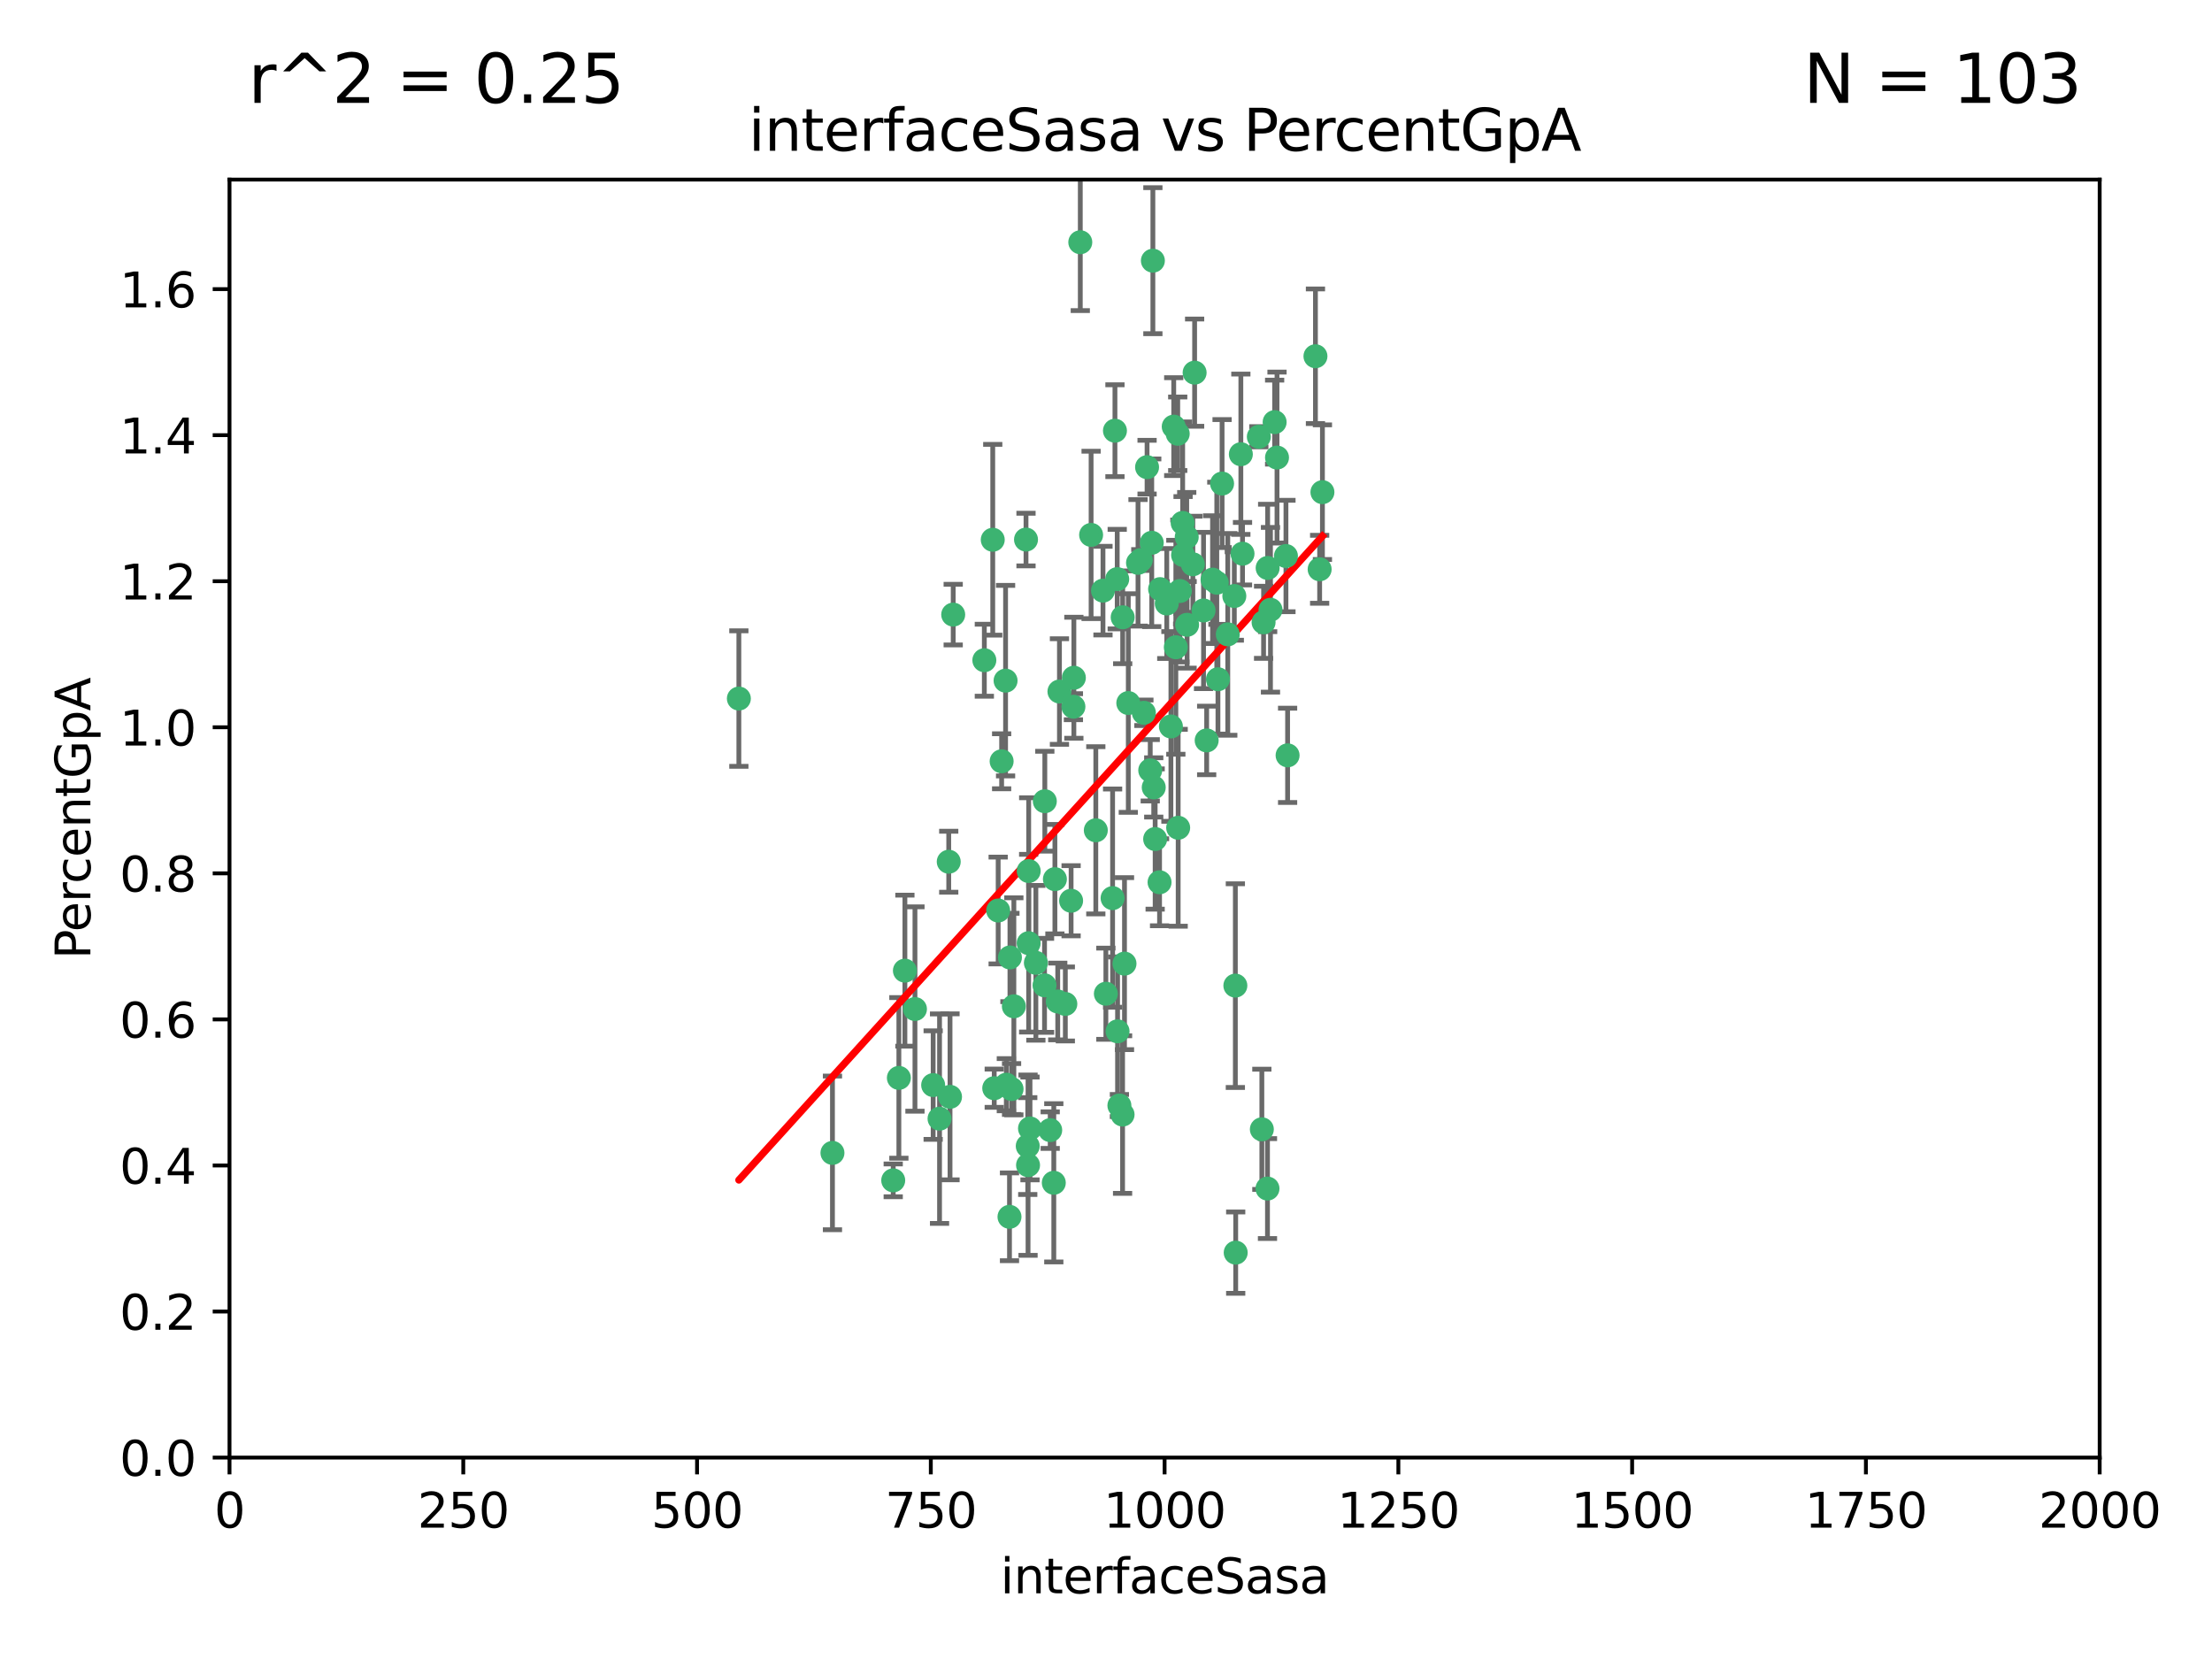 <?xml version="1.0" encoding="utf-8" standalone="no"?>
<!DOCTYPE svg PUBLIC "-//W3C//DTD SVG 1.1//EN"
  "http://www.w3.org/Graphics/SVG/1.1/DTD/svg11.dtd">
<svg xmlns:xlink="http://www.w3.org/1999/xlink" width="460.8pt" height="345.6pt" viewBox="0 0 460.8 345.6" xmlns="http://www.w3.org/2000/svg" version="1.1">
 <defs>
  <style type="text/css">*{stroke-linejoin: round; stroke-linecap: butt}</style>
 </defs>
 <g id="figure_1">
  <g id="patch_1">
   <path d="M 0 345.6 
L 460.8 345.6 
L 460.8 0 
L 0 0 
z
" style="fill: #ffffff"/>
  </g>
  <g id="axes_1">
   <g id="patch_2">
    <path d="M 47.81 303.64 
L 437.4 303.64 
L 437.4 37.411 
L 47.81 37.411 
z
" style="fill: #ffffff"/>
   </g>
   <g id="PathCollection_1">
    <defs>
     <path id="mff00e2f50d" d="M 0 1.118 
C 0.297 1.118 0.581 1 0.791 0.791 
C 1 0.581 1.118 0.297 1.118 0 
C 1.118 -0.297 1 -0.581 0.791 -0.791 
C 0.581 -1 0.297 -1.118 0 -1.118 
C -0.297 -1.118 -0.581 -1 -0.791 -0.791 
C -1 -0.581 -1.118 -0.297 -1.118 0 
C -1.118 0.297 -1 0.581 -0.791 0.791 
C -0.581 1 -0.297 1.118 0 1.118 
z
" style="stroke: #3cb371"/>
    </defs>
    <g clip-path="url(#pbfdbdba7d5)">
     <use xlink:href="#mff00e2f50d" x="275.486" y="102.526" style="fill: #3cb371; stroke: #3cb371"/>
     <use xlink:href="#mff00e2f50d" x="274.906" y="118.592" style="fill: #3cb371; stroke: #3cb371"/>
     <use xlink:href="#mff00e2f50d" x="258.839" y="115.347" style="fill: #3cb371; stroke: #3cb371"/>
     <use xlink:href="#mff00e2f50d" x="266.025" y="95.318" style="fill: #3cb371; stroke: #3cb371"/>
     <use xlink:href="#mff00e2f50d" x="274.033" y="74.211" style="fill: #3cb371; stroke: #3cb371"/>
     <use xlink:href="#mff00e2f50d" x="244.948" y="134.836" style="fill: #3cb371; stroke: #3cb371"/>
     <use xlink:href="#mff00e2f50d" x="245.342" y="90.362" style="fill: #3cb371; stroke: #3cb371"/>
     <use xlink:href="#mff00e2f50d" x="238.294" y="148.487" style="fill: #3cb371; stroke: #3cb371"/>
     <use xlink:href="#mff00e2f50d" x="265.53" y="87.939" style="fill: #3cb371; stroke: #3cb371"/>
     <use xlink:href="#mff00e2f50d" x="240.166" y="54.304" style="fill: #3cb371; stroke: #3cb371"/>
     <use xlink:href="#mff00e2f50d" x="233.876" y="128.593" style="fill: #3cb371; stroke: #3cb371"/>
     <use xlink:href="#mff00e2f50d" x="246.37" y="108.935" style="fill: #3cb371; stroke: #3cb371"/>
     <use xlink:href="#mff00e2f50d" x="247.296" y="130.157" style="fill: #3cb371; stroke: #3cb371"/>
     <use xlink:href="#mff00e2f50d" x="231.774" y="187.094" style="fill: #3cb371; stroke: #3cb371"/>
     <use xlink:href="#mff00e2f50d" x="238.956" y="97.317" style="fill: #3cb371; stroke: #3cb371"/>
     <use xlink:href="#mff00e2f50d" x="243.059" y="125.723" style="fill: #3cb371; stroke: #3cb371"/>
     <use xlink:href="#mff00e2f50d" x="230.374" y="207.013" style="fill: #3cb371; stroke: #3cb371"/>
     <use xlink:href="#mff00e2f50d" x="267.887" y="115.829" style="fill: #3cb371; stroke: #3cb371"/>
     <use xlink:href="#mff00e2f50d" x="245.788" y="123.117" style="fill: #3cb371; stroke: #3cb371"/>
     <use xlink:href="#mff00e2f50d" x="219.756" y="183.14" style="fill: #3cb371; stroke: #3cb371"/>
     <use xlink:href="#mff00e2f50d" x="220.702" y="144.057" style="fill: #3cb371; stroke: #3cb371"/>
     <use xlink:href="#mff00e2f50d" x="217.656" y="166.909" style="fill: #3cb371; stroke: #3cb371"/>
     <use xlink:href="#mff00e2f50d" x="244.508" y="88.874" style="fill: #3cb371; stroke: #3cb371"/>
     <use xlink:href="#mff00e2f50d" x="221.928" y="209.141" style="fill: #3cb371; stroke: #3cb371"/>
     <use xlink:href="#mff00e2f50d" x="250.718" y="127.171" style="fill: #3cb371; stroke: #3cb371"/>
     <use xlink:href="#mff00e2f50d" x="245.435" y="172.439" style="fill: #3cb371; stroke: #3cb371"/>
     <use xlink:href="#mff00e2f50d" x="264.664" y="127.028" style="fill: #3cb371; stroke: #3cb371"/>
     <use xlink:href="#mff00e2f50d" x="240.345" y="164.032" style="fill: #3cb371; stroke: #3cb371"/>
     <use xlink:href="#mff00e2f50d" x="229.772" y="123.038" style="fill: #3cb371; stroke: #3cb371"/>
     <use xlink:href="#mff00e2f50d" x="257.131" y="124.161" style="fill: #3cb371; stroke: #3cb371"/>
     <use xlink:href="#mff00e2f50d" x="153.919" y="145.522" style="fill: #3cb371; stroke: #3cb371"/>
     <use xlink:href="#mff00e2f50d" x="268.23" y="157.353" style="fill: #3cb371; stroke: #3cb371"/>
     <use xlink:href="#mff00e2f50d" x="206.808" y="112.441" style="fill: #3cb371; stroke: #3cb371"/>
     <use xlink:href="#mff00e2f50d" x="246.456" y="115.624" style="fill: #3cb371; stroke: #3cb371"/>
     <use xlink:href="#mff00e2f50d" x="252.596" y="120.746" style="fill: #3cb371; stroke: #3cb371"/>
     <use xlink:href="#mff00e2f50d" x="239.93" y="113.07" style="fill: #3cb371; stroke: #3cb371"/>
     <use xlink:href="#mff00e2f50d" x="215.791" y="200.575" style="fill: #3cb371; stroke: #3cb371"/>
     <use xlink:href="#mff00e2f50d" x="232.737" y="120.64" style="fill: #3cb371; stroke: #3cb371"/>
     <use xlink:href="#mff00e2f50d" x="225.044" y="50.463" style="fill: #3cb371; stroke: #3cb371"/>
     <use xlink:href="#mff00e2f50d" x="264.075" y="118.317" style="fill: #3cb371; stroke: #3cb371"/>
     <use xlink:href="#mff00e2f50d" x="255.769" y="132.151" style="fill: #3cb371; stroke: #3cb371"/>
     <use xlink:href="#mff00e2f50d" x="248.492" y="117.548" style="fill: #3cb371; stroke: #3cb371"/>
     <use xlink:href="#mff00e2f50d" x="233.191" y="230.303" style="fill: #3cb371; stroke: #3cb371"/>
     <use xlink:href="#mff00e2f50d" x="198.57" y="128.033" style="fill: #3cb371; stroke: #3cb371"/>
     <use xlink:href="#mff00e2f50d" x="241.67" y="122.726" style="fill: #3cb371; stroke: #3cb371"/>
     <use xlink:href="#mff00e2f50d" x="213.736" y="112.4" style="fill: #3cb371; stroke: #3cb371"/>
     <use xlink:href="#mff00e2f50d" x="253.48" y="121.39" style="fill: #3cb371; stroke: #3cb371"/>
     <use xlink:href="#mff00e2f50d" x="227.298" y="111.43" style="fill: #3cb371; stroke: #3cb371"/>
     <use xlink:href="#mff00e2f50d" x="257.419" y="260.948" style="fill: #3cb371; stroke: #3cb371"/>
     <use xlink:href="#mff00e2f50d" x="223.706" y="141.186" style="fill: #3cb371; stroke: #3cb371"/>
     <use xlink:href="#mff00e2f50d" x="254.581" y="100.735" style="fill: #3cb371; stroke: #3cb371"/>
     <use xlink:href="#mff00e2f50d" x="218.778" y="235.426" style="fill: #3cb371; stroke: #3cb371"/>
     <use xlink:href="#mff00e2f50d" x="223.131" y="187.642" style="fill: #3cb371; stroke: #3cb371"/>
     <use xlink:href="#mff00e2f50d" x="262.238" y="90.985" style="fill: #3cb371; stroke: #3cb371"/>
     <use xlink:href="#mff00e2f50d" x="237.649" y="116.663" style="fill: #3cb371; stroke: #3cb371"/>
     <use xlink:href="#mff00e2f50d" x="237.069" y="117.25" style="fill: #3cb371; stroke: #3cb371"/>
     <use xlink:href="#mff00e2f50d" x="262.866" y="235.252" style="fill: #3cb371; stroke: #3cb371"/>
     <use xlink:href="#mff00e2f50d" x="214.099" y="238.745" style="fill: #3cb371; stroke: #3cb371"/>
     <use xlink:href="#mff00e2f50d" x="214.288" y="196.482" style="fill: #3cb371; stroke: #3cb371"/>
     <use xlink:href="#mff00e2f50d" x="210.388" y="199.457" style="fill: #3cb371; stroke: #3cb371"/>
     <use xlink:href="#mff00e2f50d" x="186.074" y="245.891" style="fill: #3cb371; stroke: #3cb371"/>
     <use xlink:href="#mff00e2f50d" x="195.724" y="233.04" style="fill: #3cb371; stroke: #3cb371"/>
     <use xlink:href="#mff00e2f50d" x="247.216" y="111.877" style="fill: #3cb371; stroke: #3cb371"/>
     <use xlink:href="#mff00e2f50d" x="214.295" y="181.451" style="fill: #3cb371; stroke: #3cb371"/>
     <use xlink:href="#mff00e2f50d" x="187.252" y="224.544" style="fill: #3cb371; stroke: #3cb371"/>
     <use xlink:href="#mff00e2f50d" x="214.568" y="235.075" style="fill: #3cb371; stroke: #3cb371"/>
     <use xlink:href="#mff00e2f50d" x="211.206" y="209.633" style="fill: #3cb371; stroke: #3cb371"/>
     <use xlink:href="#mff00e2f50d" x="207.117" y="226.694" style="fill: #3cb371; stroke: #3cb371"/>
     <use xlink:href="#mff00e2f50d" x="234.254" y="200.742" style="fill: #3cb371; stroke: #3cb371"/>
     <use xlink:href="#mff00e2f50d" x="197.907" y="228.491" style="fill: #3cb371; stroke: #3cb371"/>
     <use xlink:href="#mff00e2f50d" x="210.729" y="226.863" style="fill: #3cb371; stroke: #3cb371"/>
     <use xlink:href="#mff00e2f50d" x="232.265" y="89.722" style="fill: #3cb371; stroke: #3cb371"/>
     <use xlink:href="#mff00e2f50d" x="228.278" y="172.967" style="fill: #3cb371; stroke: #3cb371"/>
     <use xlink:href="#mff00e2f50d" x="258.492" y="94.622" style="fill: #3cb371; stroke: #3cb371"/>
     <use xlink:href="#mff00e2f50d" x="205.056" y="137.537" style="fill: #3cb371; stroke: #3cb371"/>
     <use xlink:href="#mff00e2f50d" x="173.416" y="240.17" style="fill: #3cb371; stroke: #3cb371"/>
     <use xlink:href="#mff00e2f50d" x="220.348" y="208.627" style="fill: #3cb371; stroke: #3cb371"/>
     <use xlink:href="#mff00e2f50d" x="210.296" y="253.486" style="fill: #3cb371; stroke: #3cb371"/>
     <use xlink:href="#mff00e2f50d" x="217.595" y="205.263" style="fill: #3cb371; stroke: #3cb371"/>
     <use xlink:href="#mff00e2f50d" x="232.809" y="214.843" style="fill: #3cb371; stroke: #3cb371"/>
     <use xlink:href="#mff00e2f50d" x="253.722" y="141.497" style="fill: #3cb371; stroke: #3cb371"/>
     <use xlink:href="#mff00e2f50d" x="264.04" y="247.6" style="fill: #3cb371; stroke: #3cb371"/>
     <use xlink:href="#mff00e2f50d" x="219.526" y="246.398" style="fill: #3cb371; stroke: #3cb371"/>
     <use xlink:href="#mff00e2f50d" x="194.395" y="226.045" style="fill: #3cb371; stroke: #3cb371"/>
     <use xlink:href="#mff00e2f50d" x="239.615" y="160.464" style="fill: #3cb371; stroke: #3cb371"/>
     <use xlink:href="#mff00e2f50d" x="257.347" y="205.321" style="fill: #3cb371; stroke: #3cb371"/>
     <use xlink:href="#mff00e2f50d" x="241.557" y="183.793" style="fill: #3cb371; stroke: #3cb371"/>
     <use xlink:href="#mff00e2f50d" x="263.228" y="129.634" style="fill: #3cb371; stroke: #3cb371"/>
     <use xlink:href="#mff00e2f50d" x="233.853" y="232.184" style="fill: #3cb371; stroke: #3cb371"/>
     <use xlink:href="#mff00e2f50d" x="207.937" y="189.677" style="fill: #3cb371; stroke: #3cb371"/>
     <use xlink:href="#mff00e2f50d" x="251.371" y="154.242" style="fill: #3cb371; stroke: #3cb371"/>
     <use xlink:href="#mff00e2f50d" x="214.161" y="242.728" style="fill: #3cb371; stroke: #3cb371"/>
     <use xlink:href="#mff00e2f50d" x="223.611" y="147.219" style="fill: #3cb371; stroke: #3cb371"/>
     <use xlink:href="#mff00e2f50d" x="240.64" y="174.785" style="fill: #3cb371; stroke: #3cb371"/>
     <use xlink:href="#mff00e2f50d" x="190.603" y="210.197" style="fill: #3cb371; stroke: #3cb371"/>
     <use xlink:href="#mff00e2f50d" x="235.045" y="146.454" style="fill: #3cb371; stroke: #3cb371"/>
     <use xlink:href="#mff00e2f50d" x="209.638" y="225.964" style="fill: #3cb371; stroke: #3cb371"/>
     <use xlink:href="#mff00e2f50d" x="209.48" y="141.79" style="fill: #3cb371; stroke: #3cb371"/>
     <use xlink:href="#mff00e2f50d" x="243.922" y="151.336" style="fill: #3cb371; stroke: #3cb371"/>
     <use xlink:href="#mff00e2f50d" x="248.862" y="77.63" style="fill: #3cb371; stroke: #3cb371"/>
     <use xlink:href="#mff00e2f50d" x="197.639" y="179.513" style="fill: #3cb371; stroke: #3cb371"/>
     <use xlink:href="#mff00e2f50d" x="188.507" y="202.204" style="fill: #3cb371; stroke: #3cb371"/>
     <use xlink:href="#mff00e2f50d" x="208.658" y="158.587" style="fill: #3cb371; stroke: #3cb371"/>
    </g>
   </g>
   <g id="matplotlib.axis_1">
    <g id="xtick_1">
     <g id="line2d_1">
      <defs>
       <path id="mb3e4def3b2" d="M 0 0 
L 0 3.5 
" style="stroke: #000000; stroke-width: 0.8"/>
      </defs>
      <g>
       <use xlink:href="#mb3e4def3b2" x="47.81" y="303.64" style="stroke: #000000; stroke-width: 0.8"/>
      </g>
     </g>
     <g id="text_1">
      <!-- 0 -->
      <g transform="translate(44.629 318.238)scale(0.1 -0.1)">
       <defs>
        <path id="DejaVuSans-30" d="M 2034 4250 
Q 1547 4250 1301 3770 
Q 1056 3291 1056 2328 
Q 1056 1369 1301 889 
Q 1547 409 2034 409 
Q 2525 409 2770 889 
Q 3016 1369 3016 2328 
Q 3016 3291 2770 3770 
Q 2525 4250 2034 4250 
z
M 2034 4750 
Q 2819 4750 3233 4129 
Q 3647 3509 3647 2328 
Q 3647 1150 3233 529 
Q 2819 -91 2034 -91 
Q 1250 -91 836 529 
Q 422 1150 422 2328 
Q 422 3509 836 4129 
Q 1250 4750 2034 4750 
z
" transform="scale(0.016)"/>
       </defs>
       <use xlink:href="#DejaVuSans-30"/>
      </g>
     </g>
    </g>
    <g id="xtick_2">
     <g id="line2d_2">
      <g>
       <use xlink:href="#mb3e4def3b2" x="96.509" y="303.64" style="stroke: #000000; stroke-width: 0.8"/>
      </g>
     </g>
     <g id="text_2">
      <!-- 250 -->
      <g transform="translate(86.965 318.238)scale(0.1 -0.1)">
       <defs>
        <path id="DejaVuSans-32" d="M 1228 531 
L 3431 531 
L 3431 0 
L 469 0 
L 469 531 
Q 828 903 1448 1529 
Q 2069 2156 2228 2338 
Q 2531 2678 2651 2914 
Q 2772 3150 2772 3378 
Q 2772 3750 2511 3984 
Q 2250 4219 1831 4219 
Q 1534 4219 1204 4116 
Q 875 4013 500 3803 
L 500 4441 
Q 881 4594 1212 4672 
Q 1544 4750 1819 4750 
Q 2544 4750 2975 4387 
Q 3406 4025 3406 3419 
Q 3406 3131 3298 2873 
Q 3191 2616 2906 2266 
Q 2828 2175 2409 1742 
Q 1991 1309 1228 531 
z
" transform="scale(0.016)"/>
        <path id="DejaVuSans-35" d="M 691 4666 
L 3169 4666 
L 3169 4134 
L 1269 4134 
L 1269 2991 
Q 1406 3038 1543 3061 
Q 1681 3084 1819 3084 
Q 2600 3084 3056 2656 
Q 3513 2228 3513 1497 
Q 3513 744 3044 326 
Q 2575 -91 1722 -91 
Q 1428 -91 1123 -41 
Q 819 9 494 109 
L 494 744 
Q 775 591 1075 516 
Q 1375 441 1709 441 
Q 2250 441 2565 725 
Q 2881 1009 2881 1497 
Q 2881 1984 2565 2268 
Q 2250 2553 1709 2553 
Q 1456 2553 1204 2497 
Q 953 2441 691 2322 
L 691 4666 
z
" transform="scale(0.016)"/>
       </defs>
       <use xlink:href="#DejaVuSans-32"/>
       <use xlink:href="#DejaVuSans-35" x="63.623"/>
       <use xlink:href="#DejaVuSans-30" x="127.246"/>
      </g>
     </g>
    </g>
    <g id="xtick_3">
     <g id="line2d_3">
      <g>
       <use xlink:href="#mb3e4def3b2" x="145.208" y="303.64" style="stroke: #000000; stroke-width: 0.8"/>
      </g>
     </g>
     <g id="text_3">
      <!-- 500 -->
      <g transform="translate(135.664 318.238)scale(0.1 -0.1)">
       <use xlink:href="#DejaVuSans-35"/>
       <use xlink:href="#DejaVuSans-30" x="63.623"/>
       <use xlink:href="#DejaVuSans-30" x="127.246"/>
      </g>
     </g>
    </g>
    <g id="xtick_4">
     <g id="line2d_4">
      <g>
       <use xlink:href="#mb3e4def3b2" x="193.906" y="303.64" style="stroke: #000000; stroke-width: 0.8"/>
      </g>
     </g>
     <g id="text_4">
      <!-- 750 -->
      <g transform="translate(184.363 318.238)scale(0.1 -0.1)">
       <defs>
        <path id="DejaVuSans-37" d="M 525 4666 
L 3525 4666 
L 3525 4397 
L 1831 0 
L 1172 0 
L 2766 4134 
L 525 4134 
L 525 4666 
z
" transform="scale(0.016)"/>
       </defs>
       <use xlink:href="#DejaVuSans-37"/>
       <use xlink:href="#DejaVuSans-35" x="63.623"/>
       <use xlink:href="#DejaVuSans-30" x="127.246"/>
      </g>
     </g>
    </g>
    <g id="xtick_5">
     <g id="line2d_5">
      <g>
       <use xlink:href="#mb3e4def3b2" x="242.605" y="303.64" style="stroke: #000000; stroke-width: 0.8"/>
      </g>
     </g>
     <g id="text_5">
      <!-- 1000 -->
      <g transform="translate(229.88 318.238)scale(0.1 -0.1)">
       <defs>
        <path id="DejaVuSans-31" d="M 794 531 
L 1825 531 
L 1825 4091 
L 703 3866 
L 703 4441 
L 1819 4666 
L 2450 4666 
L 2450 531 
L 3481 531 
L 3481 0 
L 794 0 
L 794 531 
z
" transform="scale(0.016)"/>
       </defs>
       <use xlink:href="#DejaVuSans-31"/>
       <use xlink:href="#DejaVuSans-30" x="63.623"/>
       <use xlink:href="#DejaVuSans-30" x="127.246"/>
       <use xlink:href="#DejaVuSans-30" x="190.869"/>
      </g>
     </g>
    </g>
    <g id="xtick_6">
     <g id="line2d_6">
      <g>
       <use xlink:href="#mb3e4def3b2" x="291.304" y="303.64" style="stroke: #000000; stroke-width: 0.8"/>
      </g>
     </g>
     <g id="text_6">
      <!-- 1250 -->
      <g transform="translate(278.579 318.238)scale(0.1 -0.1)">
       <use xlink:href="#DejaVuSans-31"/>
       <use xlink:href="#DejaVuSans-32" x="63.623"/>
       <use xlink:href="#DejaVuSans-35" x="127.246"/>
       <use xlink:href="#DejaVuSans-30" x="190.869"/>
      </g>
     </g>
    </g>
    <g id="xtick_7">
     <g id="line2d_7">
      <g>
       <use xlink:href="#mb3e4def3b2" x="340.002" y="303.64" style="stroke: #000000; stroke-width: 0.8"/>
      </g>
     </g>
     <g id="text_7">
      <!-- 1500 -->
      <g transform="translate(327.277 318.238)scale(0.1 -0.1)">
       <use xlink:href="#DejaVuSans-31"/>
       <use xlink:href="#DejaVuSans-35" x="63.623"/>
       <use xlink:href="#DejaVuSans-30" x="127.246"/>
       <use xlink:href="#DejaVuSans-30" x="190.869"/>
      </g>
     </g>
    </g>
    <g id="xtick_8">
     <g id="line2d_8">
      <g>
       <use xlink:href="#mb3e4def3b2" x="388.701" y="303.64" style="stroke: #000000; stroke-width: 0.8"/>
      </g>
     </g>
     <g id="text_8">
      <!-- 1750 -->
      <g transform="translate(375.976 318.238)scale(0.1 -0.1)">
       <use xlink:href="#DejaVuSans-31"/>
       <use xlink:href="#DejaVuSans-37" x="63.623"/>
       <use xlink:href="#DejaVuSans-35" x="127.246"/>
       <use xlink:href="#DejaVuSans-30" x="190.869"/>
      </g>
     </g>
    </g>
    <g id="xtick_9">
     <g id="line2d_9">
      <g>
       <use xlink:href="#mb3e4def3b2" x="437.4" y="303.64" style="stroke: #000000; stroke-width: 0.8"/>
      </g>
     </g>
     <g id="text_9">
      <!-- 2000 -->
      <g transform="translate(424.675 318.238)scale(0.1 -0.1)">
       <use xlink:href="#DejaVuSans-32"/>
       <use xlink:href="#DejaVuSans-30" x="63.623"/>
       <use xlink:href="#DejaVuSans-30" x="127.246"/>
       <use xlink:href="#DejaVuSans-30" x="190.869"/>
      </g>
     </g>
    </g>
    <g id="text_10">
     <!-- interfaceSasa -->
     <g transform="translate(208.398 331.917)scale(0.1 -0.1)">
      <defs>
       <path id="DejaVuSans-69" d="M 603 3500 
L 1178 3500 
L 1178 0 
L 603 0 
L 603 3500 
z
M 603 4863 
L 1178 4863 
L 1178 4134 
L 603 4134 
L 603 4863 
z
" transform="scale(0.016)"/>
       <path id="DejaVuSans-6e" d="M 3513 2113 
L 3513 0 
L 2938 0 
L 2938 2094 
Q 2938 2591 2744 2837 
Q 2550 3084 2163 3084 
Q 1697 3084 1428 2787 
Q 1159 2491 1159 1978 
L 1159 0 
L 581 0 
L 581 3500 
L 1159 3500 
L 1159 2956 
Q 1366 3272 1645 3428 
Q 1925 3584 2291 3584 
Q 2894 3584 3203 3211 
Q 3513 2838 3513 2113 
z
" transform="scale(0.016)"/>
       <path id="DejaVuSans-74" d="M 1172 4494 
L 1172 3500 
L 2356 3500 
L 2356 3053 
L 1172 3053 
L 1172 1153 
Q 1172 725 1289 603 
Q 1406 481 1766 481 
L 2356 481 
L 2356 0 
L 1766 0 
Q 1100 0 847 248 
Q 594 497 594 1153 
L 594 3053 
L 172 3053 
L 172 3500 
L 594 3500 
L 594 4494 
L 1172 4494 
z
" transform="scale(0.016)"/>
       <path id="DejaVuSans-65" d="M 3597 1894 
L 3597 1613 
L 953 1613 
Q 991 1019 1311 708 
Q 1631 397 2203 397 
Q 2534 397 2845 478 
Q 3156 559 3463 722 
L 3463 178 
Q 3153 47 2828 -22 
Q 2503 -91 2169 -91 
Q 1331 -91 842 396 
Q 353 884 353 1716 
Q 353 2575 817 3079 
Q 1281 3584 2069 3584 
Q 2775 3584 3186 3129 
Q 3597 2675 3597 1894 
z
M 3022 2063 
Q 3016 2534 2758 2815 
Q 2500 3097 2075 3097 
Q 1594 3097 1305 2825 
Q 1016 2553 972 2059 
L 3022 2063 
z
" transform="scale(0.016)"/>
       <path id="DejaVuSans-72" d="M 2631 2963 
Q 2534 3019 2420 3045 
Q 2306 3072 2169 3072 
Q 1681 3072 1420 2755 
Q 1159 2438 1159 1844 
L 1159 0 
L 581 0 
L 581 3500 
L 1159 3500 
L 1159 2956 
Q 1341 3275 1631 3429 
Q 1922 3584 2338 3584 
Q 2397 3584 2469 3576 
Q 2541 3569 2628 3553 
L 2631 2963 
z
" transform="scale(0.016)"/>
       <path id="DejaVuSans-66" d="M 2375 4863 
L 2375 4384 
L 1825 4384 
Q 1516 4384 1395 4259 
Q 1275 4134 1275 3809 
L 1275 3500 
L 2222 3500 
L 2222 3053 
L 1275 3053 
L 1275 0 
L 697 0 
L 697 3053 
L 147 3053 
L 147 3500 
L 697 3500 
L 697 3744 
Q 697 4328 969 4595 
Q 1241 4863 1831 4863 
L 2375 4863 
z
" transform="scale(0.016)"/>
       <path id="DejaVuSans-61" d="M 2194 1759 
Q 1497 1759 1228 1600 
Q 959 1441 959 1056 
Q 959 750 1161 570 
Q 1363 391 1709 391 
Q 2188 391 2477 730 
Q 2766 1069 2766 1631 
L 2766 1759 
L 2194 1759 
z
M 3341 1997 
L 3341 0 
L 2766 0 
L 2766 531 
Q 2569 213 2275 61 
Q 1981 -91 1556 -91 
Q 1019 -91 701 211 
Q 384 513 384 1019 
Q 384 1609 779 1909 
Q 1175 2209 1959 2209 
L 2766 2209 
L 2766 2266 
Q 2766 2663 2505 2880 
Q 2244 3097 1772 3097 
Q 1472 3097 1187 3025 
Q 903 2953 641 2809 
L 641 3341 
Q 956 3463 1253 3523 
Q 1550 3584 1831 3584 
Q 2591 3584 2966 3190 
Q 3341 2797 3341 1997 
z
" transform="scale(0.016)"/>
       <path id="DejaVuSans-63" d="M 3122 3366 
L 3122 2828 
Q 2878 2963 2633 3030 
Q 2388 3097 2138 3097 
Q 1578 3097 1268 2742 
Q 959 2388 959 1747 
Q 959 1106 1268 751 
Q 1578 397 2138 397 
Q 2388 397 2633 464 
Q 2878 531 3122 666 
L 3122 134 
Q 2881 22 2623 -34 
Q 2366 -91 2075 -91 
Q 1284 -91 818 406 
Q 353 903 353 1747 
Q 353 2603 823 3093 
Q 1294 3584 2113 3584 
Q 2378 3584 2631 3529 
Q 2884 3475 3122 3366 
z
" transform="scale(0.016)"/>
       <path id="DejaVuSans-53" d="M 3425 4513 
L 3425 3897 
Q 3066 4069 2747 4153 
Q 2428 4238 2131 4238 
Q 1616 4238 1336 4038 
Q 1056 3838 1056 3469 
Q 1056 3159 1242 3001 
Q 1428 2844 1947 2747 
L 2328 2669 
Q 3034 2534 3370 2195 
Q 3706 1856 3706 1288 
Q 3706 609 3251 259 
Q 2797 -91 1919 -91 
Q 1588 -91 1214 -16 
Q 841 59 441 206 
L 441 856 
Q 825 641 1194 531 
Q 1563 422 1919 422 
Q 2459 422 2753 634 
Q 3047 847 3047 1241 
Q 3047 1584 2836 1778 
Q 2625 1972 2144 2069 
L 1759 2144 
Q 1053 2284 737 2584 
Q 422 2884 422 3419 
Q 422 4038 858 4394 
Q 1294 4750 2059 4750 
Q 2388 4750 2728 4690 
Q 3069 4631 3425 4513 
z
" transform="scale(0.016)"/>
       <path id="DejaVuSans-73" d="M 2834 3397 
L 2834 2853 
Q 2591 2978 2328 3040 
Q 2066 3103 1784 3103 
Q 1356 3103 1142 2972 
Q 928 2841 928 2578 
Q 928 2378 1081 2264 
Q 1234 2150 1697 2047 
L 1894 2003 
Q 2506 1872 2764 1633 
Q 3022 1394 3022 966 
Q 3022 478 2636 193 
Q 2250 -91 1575 -91 
Q 1294 -91 989 -36 
Q 684 19 347 128 
L 347 722 
Q 666 556 975 473 
Q 1284 391 1588 391 
Q 1994 391 2212 530 
Q 2431 669 2431 922 
Q 2431 1156 2273 1281 
Q 2116 1406 1581 1522 
L 1381 1569 
Q 847 1681 609 1914 
Q 372 2147 372 2553 
Q 372 3047 722 3315 
Q 1072 3584 1716 3584 
Q 2034 3584 2315 3537 
Q 2597 3491 2834 3397 
z
" transform="scale(0.016)"/>
      </defs>
      <use xlink:href="#DejaVuSans-69"/>
      <use xlink:href="#DejaVuSans-6e" x="27.783"/>
      <use xlink:href="#DejaVuSans-74" x="91.162"/>
      <use xlink:href="#DejaVuSans-65" x="130.371"/>
      <use xlink:href="#DejaVuSans-72" x="191.895"/>
      <use xlink:href="#DejaVuSans-66" x="233.008"/>
      <use xlink:href="#DejaVuSans-61" x="268.213"/>
      <use xlink:href="#DejaVuSans-63" x="329.492"/>
      <use xlink:href="#DejaVuSans-65" x="384.473"/>
      <use xlink:href="#DejaVuSans-53" x="445.996"/>
      <use xlink:href="#DejaVuSans-61" x="509.473"/>
      <use xlink:href="#DejaVuSans-73" x="570.752"/>
      <use xlink:href="#DejaVuSans-61" x="622.852"/>
     </g>
    </g>
   </g>
   <g id="matplotlib.axis_2">
    <g id="ytick_1">
     <g id="line2d_10">
      <defs>
       <path id="m0423474e2d" d="M 0 0 
L -3.5 0 
" style="stroke: #000000; stroke-width: 0.8"/>
      </defs>
      <g>
       <use xlink:href="#m0423474e2d" x="47.81" y="303.64" style="stroke: #000000; stroke-width: 0.8"/>
      </g>
     </g>
     <g id="text_11">
      <!-- 0.0 -->
      <g transform="translate(24.907 307.439)scale(0.1 -0.1)">
       <defs>
        <path id="DejaVuSans-2e" d="M 684 794 
L 1344 794 
L 1344 0 
L 684 0 
L 684 794 
z
" transform="scale(0.016)"/>
       </defs>
       <use xlink:href="#DejaVuSans-30"/>
       <use xlink:href="#DejaVuSans-2e" x="63.623"/>
       <use xlink:href="#DejaVuSans-30" x="95.41"/>
      </g>
     </g>
    </g>
    <g id="ytick_2">
     <g id="line2d_11">
      <g>
       <use xlink:href="#m0423474e2d" x="47.81" y="273.214" style="stroke: #000000; stroke-width: 0.8"/>
      </g>
     </g>
     <g id="text_12">
      <!-- 0.2 -->
      <g transform="translate(24.907 277.013)scale(0.1 -0.1)">
       <use xlink:href="#DejaVuSans-30"/>
       <use xlink:href="#DejaVuSans-2e" x="63.623"/>
       <use xlink:href="#DejaVuSans-32" x="95.41"/>
      </g>
     </g>
    </g>
    <g id="ytick_3">
     <g id="line2d_12">
      <g>
       <use xlink:href="#m0423474e2d" x="47.81" y="242.788" style="stroke: #000000; stroke-width: 0.8"/>
      </g>
     </g>
     <g id="text_13">
      <!-- 0.4 -->
      <g transform="translate(24.907 246.587)scale(0.1 -0.1)">
       <defs>
        <path id="DejaVuSans-34" d="M 2419 4116 
L 825 1625 
L 2419 1625 
L 2419 4116 
z
M 2253 4666 
L 3047 4666 
L 3047 1625 
L 3713 1625 
L 3713 1100 
L 3047 1100 
L 3047 0 
L 2419 0 
L 2419 1100 
L 313 1100 
L 313 1709 
L 2253 4666 
z
" transform="scale(0.016)"/>
       </defs>
       <use xlink:href="#DejaVuSans-30"/>
       <use xlink:href="#DejaVuSans-2e" x="63.623"/>
       <use xlink:href="#DejaVuSans-34" x="95.41"/>
      </g>
     </g>
    </g>
    <g id="ytick_4">
     <g id="line2d_13">
      <g>
       <use xlink:href="#m0423474e2d" x="47.81" y="212.362" style="stroke: #000000; stroke-width: 0.8"/>
      </g>
     </g>
     <g id="text_14">
      <!-- 0.6 -->
      <g transform="translate(24.907 216.161)scale(0.1 -0.1)">
       <defs>
        <path id="DejaVuSans-36" d="M 2113 2584 
Q 1688 2584 1439 2293 
Q 1191 2003 1191 1497 
Q 1191 994 1439 701 
Q 1688 409 2113 409 
Q 2538 409 2786 701 
Q 3034 994 3034 1497 
Q 3034 2003 2786 2293 
Q 2538 2584 2113 2584 
z
M 3366 4563 
L 3366 3988 
Q 3128 4100 2886 4159 
Q 2644 4219 2406 4219 
Q 1781 4219 1451 3797 
Q 1122 3375 1075 2522 
Q 1259 2794 1537 2939 
Q 1816 3084 2150 3084 
Q 2853 3084 3261 2657 
Q 3669 2231 3669 1497 
Q 3669 778 3244 343 
Q 2819 -91 2113 -91 
Q 1303 -91 875 529 
Q 447 1150 447 2328 
Q 447 3434 972 4092 
Q 1497 4750 2381 4750 
Q 2619 4750 2861 4703 
Q 3103 4656 3366 4563 
z
" transform="scale(0.016)"/>
       </defs>
       <use xlink:href="#DejaVuSans-30"/>
       <use xlink:href="#DejaVuSans-2e" x="63.623"/>
       <use xlink:href="#DejaVuSans-36" x="95.41"/>
      </g>
     </g>
    </g>
    <g id="ytick_5">
     <g id="line2d_14">
      <g>
       <use xlink:href="#m0423474e2d" x="47.81" y="181.935" style="stroke: #000000; stroke-width: 0.8"/>
      </g>
     </g>
     <g id="text_15">
      <!-- 0.8 -->
      <g transform="translate(24.907 185.735)scale(0.1 -0.1)">
       <defs>
        <path id="DejaVuSans-38" d="M 2034 2216 
Q 1584 2216 1326 1975 
Q 1069 1734 1069 1313 
Q 1069 891 1326 650 
Q 1584 409 2034 409 
Q 2484 409 2743 651 
Q 3003 894 3003 1313 
Q 3003 1734 2745 1975 
Q 2488 2216 2034 2216 
z
M 1403 2484 
Q 997 2584 770 2862 
Q 544 3141 544 3541 
Q 544 4100 942 4425 
Q 1341 4750 2034 4750 
Q 2731 4750 3128 4425 
Q 3525 4100 3525 3541 
Q 3525 3141 3298 2862 
Q 3072 2584 2669 2484 
Q 3125 2378 3379 2068 
Q 3634 1759 3634 1313 
Q 3634 634 3220 271 
Q 2806 -91 2034 -91 
Q 1263 -91 848 271 
Q 434 634 434 1313 
Q 434 1759 690 2068 
Q 947 2378 1403 2484 
z
M 1172 3481 
Q 1172 3119 1398 2916 
Q 1625 2713 2034 2713 
Q 2441 2713 2670 2916 
Q 2900 3119 2900 3481 
Q 2900 3844 2670 4047 
Q 2441 4250 2034 4250 
Q 1625 4250 1398 4047 
Q 1172 3844 1172 3481 
z
" transform="scale(0.016)"/>
       </defs>
       <use xlink:href="#DejaVuSans-30"/>
       <use xlink:href="#DejaVuSans-2e" x="63.623"/>
       <use xlink:href="#DejaVuSans-38" x="95.41"/>
      </g>
     </g>
    </g>
    <g id="ytick_6">
     <g id="line2d_15">
      <g>
       <use xlink:href="#m0423474e2d" x="47.81" y="151.509" style="stroke: #000000; stroke-width: 0.8"/>
      </g>
     </g>
     <g id="text_16">
      <!-- 1.0 -->
      <g transform="translate(24.907 155.308)scale(0.1 -0.1)">
       <use xlink:href="#DejaVuSans-31"/>
       <use xlink:href="#DejaVuSans-2e" x="63.623"/>
       <use xlink:href="#DejaVuSans-30" x="95.41"/>
      </g>
     </g>
    </g>
    <g id="ytick_7">
     <g id="line2d_16">
      <g>
       <use xlink:href="#m0423474e2d" x="47.81" y="121.083" style="stroke: #000000; stroke-width: 0.8"/>
      </g>
     </g>
     <g id="text_17">
      <!-- 1.2 -->
      <g transform="translate(24.907 124.882)scale(0.1 -0.1)">
       <use xlink:href="#DejaVuSans-31"/>
       <use xlink:href="#DejaVuSans-2e" x="63.623"/>
       <use xlink:href="#DejaVuSans-32" x="95.41"/>
      </g>
     </g>
    </g>
    <g id="ytick_8">
     <g id="line2d_17">
      <g>
       <use xlink:href="#m0423474e2d" x="47.81" y="90.657" style="stroke: #000000; stroke-width: 0.8"/>
      </g>
     </g>
     <g id="text_18">
      <!-- 1.4 -->
      <g transform="translate(24.907 94.456)scale(0.1 -0.1)">
       <use xlink:href="#DejaVuSans-31"/>
       <use xlink:href="#DejaVuSans-2e" x="63.623"/>
       <use xlink:href="#DejaVuSans-34" x="95.41"/>
      </g>
     </g>
    </g>
    <g id="ytick_9">
     <g id="line2d_18">
      <g>
       <use xlink:href="#m0423474e2d" x="47.81" y="60.231" style="stroke: #000000; stroke-width: 0.8"/>
      </g>
     </g>
     <g id="text_19">
      <!-- 1.6 -->
      <g transform="translate(24.907 64.03)scale(0.1 -0.1)">
       <use xlink:href="#DejaVuSans-31"/>
       <use xlink:href="#DejaVuSans-2e" x="63.623"/>
       <use xlink:href="#DejaVuSans-36" x="95.41"/>
      </g>
     </g>
    </g>
    <g id="text_20">
     <!-- PercentGpA -->
     <g transform="translate(18.827 199.802)rotate(-90)scale(0.1 -0.1)">
      <defs>
       <path id="DejaVuSans-50" d="M 1259 4147 
L 1259 2394 
L 2053 2394 
Q 2494 2394 2734 2622 
Q 2975 2850 2975 3272 
Q 2975 3691 2734 3919 
Q 2494 4147 2053 4147 
L 1259 4147 
z
M 628 4666 
L 2053 4666 
Q 2838 4666 3239 4311 
Q 3641 3956 3641 3272 
Q 3641 2581 3239 2228 
Q 2838 1875 2053 1875 
L 1259 1875 
L 1259 0 
L 628 0 
L 628 4666 
z
" transform="scale(0.016)"/>
       <path id="DejaVuSans-47" d="M 3809 666 
L 3809 1919 
L 2778 1919 
L 2778 2438 
L 4434 2438 
L 4434 434 
Q 4069 175 3628 42 
Q 3188 -91 2688 -91 
Q 1594 -91 976 548 
Q 359 1188 359 2328 
Q 359 3472 976 4111 
Q 1594 4750 2688 4750 
Q 3144 4750 3555 4637 
Q 3966 4525 4313 4306 
L 4313 3634 
Q 3963 3931 3569 4081 
Q 3175 4231 2741 4231 
Q 1884 4231 1454 3753 
Q 1025 3275 1025 2328 
Q 1025 1384 1454 906 
Q 1884 428 2741 428 
Q 3075 428 3337 486 
Q 3600 544 3809 666 
z
" transform="scale(0.016)"/>
       <path id="DejaVuSans-70" d="M 1159 525 
L 1159 -1331 
L 581 -1331 
L 581 3500 
L 1159 3500 
L 1159 2969 
Q 1341 3281 1617 3432 
Q 1894 3584 2278 3584 
Q 2916 3584 3314 3078 
Q 3713 2572 3713 1747 
Q 3713 922 3314 415 
Q 2916 -91 2278 -91 
Q 1894 -91 1617 61 
Q 1341 213 1159 525 
z
M 3116 1747 
Q 3116 2381 2855 2742 
Q 2594 3103 2138 3103 
Q 1681 3103 1420 2742 
Q 1159 2381 1159 1747 
Q 1159 1113 1420 752 
Q 1681 391 2138 391 
Q 2594 391 2855 752 
Q 3116 1113 3116 1747 
z
" transform="scale(0.016)"/>
       <path id="DejaVuSans-41" d="M 2188 4044 
L 1331 1722 
L 3047 1722 
L 2188 4044 
z
M 1831 4666 
L 2547 4666 
L 4325 0 
L 3669 0 
L 3244 1197 
L 1141 1197 
L 716 0 
L 50 0 
L 1831 4666 
z
" transform="scale(0.016)"/>
      </defs>
      <use xlink:href="#DejaVuSans-50"/>
      <use xlink:href="#DejaVuSans-65" x="56.678"/>
      <use xlink:href="#DejaVuSans-72" x="118.201"/>
      <use xlink:href="#DejaVuSans-63" x="157.064"/>
      <use xlink:href="#DejaVuSans-65" x="212.045"/>
      <use xlink:href="#DejaVuSans-6e" x="273.568"/>
      <use xlink:href="#DejaVuSans-74" x="336.947"/>
      <use xlink:href="#DejaVuSans-47" x="376.156"/>
      <use xlink:href="#DejaVuSans-70" x="453.646"/>
      <use xlink:href="#DejaVuSans-41" x="517.123"/>
     </g>
    </g>
   </g>
   <g id="LineCollection_1">
    <path d="M 275.486 116.551 
L 275.486 88.502 
" clip-path="url(#pbfdbdba7d5)" style="fill: none; stroke: #696969"/>
    <path d="M 274.906 125.671 
L 274.906 111.513 
" clip-path="url(#pbfdbdba7d5)" style="fill: none; stroke: #696969"/>
    <path d="M 258.839 121.856 
L 258.839 108.837 
" clip-path="url(#pbfdbdba7d5)" style="fill: none; stroke: #696969"/>
    <path d="M 266.025 113.125 
L 266.025 77.511 
" clip-path="url(#pbfdbdba7d5)" style="fill: none; stroke: #696969"/>
    <path d="M 274.033 88.233 
L 274.033 60.19 
" clip-path="url(#pbfdbdba7d5)" style="fill: none; stroke: #696969"/>
    <path d="M 244.948 157.119 
L 244.948 112.554 
" clip-path="url(#pbfdbdba7d5)" style="fill: none; stroke: #696969"/>
    <path d="M 245.342 98.017 
L 245.342 82.708 
" clip-path="url(#pbfdbdba7d5)" style="fill: none; stroke: #696969"/>
    <path d="M 238.294 151.141 
L 238.294 145.832 
" clip-path="url(#pbfdbdba7d5)" style="fill: none; stroke: #696969"/>
    <path d="M 265.53 96.688 
L 265.53 79.189 
" clip-path="url(#pbfdbdba7d5)" style="fill: none; stroke: #696969"/>
    <path d="M 240.166 69.514 
L 240.166 39.094 
" clip-path="url(#pbfdbdba7d5)" style="fill: none; stroke: #696969"/>
    <path d="M 233.876 138.259 
L 233.876 118.927 
" clip-path="url(#pbfdbdba7d5)" style="fill: none; stroke: #696969"/>
    <path d="M 246.37 129.975 
L 246.37 87.895 
" clip-path="url(#pbfdbdba7d5)" style="fill: none; stroke: #696969"/>
    <path d="M 247.296 139.176 
L 247.296 121.139 
" clip-path="url(#pbfdbdba7d5)" style="fill: none; stroke: #696969"/>
    <path d="M 231.774 209.823 
L 231.774 164.366 
" clip-path="url(#pbfdbdba7d5)" style="fill: none; stroke: #696969"/>
    <path d="M 238.956 102.911 
L 238.956 91.723 
" clip-path="url(#pbfdbdba7d5)" style="fill: none; stroke: #696969"/>
    <path d="M 243.059 137.173 
L 243.059 114.273 
" clip-path="url(#pbfdbdba7d5)" style="fill: none; stroke: #696969"/>
    <path d="M 230.374 216.511 
L 230.374 197.514 
" clip-path="url(#pbfdbdba7d5)" style="fill: none; stroke: #696969"/>
    <path d="M 267.887 127.434 
L 267.887 104.223 
" clip-path="url(#pbfdbdba7d5)" style="fill: none; stroke: #696969"/>
    <path d="M 245.788 137.906 
L 245.788 108.328 
" clip-path="url(#pbfdbdba7d5)" style="fill: none; stroke: #696969"/>
    <path d="M 219.756 194.535 
L 219.756 171.745 
" clip-path="url(#pbfdbdba7d5)" style="fill: none; stroke: #696969"/>
    <path d="M 220.702 155.054 
L 220.702 133.06 
" clip-path="url(#pbfdbdba7d5)" style="fill: none; stroke: #696969"/>
    <path d="M 217.656 177.313 
L 217.656 156.505 
" clip-path="url(#pbfdbdba7d5)" style="fill: none; stroke: #696969"/>
    <path d="M 244.508 99.068 
L 244.508 78.679 
" clip-path="url(#pbfdbdba7d5)" style="fill: none; stroke: #696969"/>
    <path d="M 221.928 216.853 
L 221.928 201.43 
" clip-path="url(#pbfdbdba7d5)" style="fill: none; stroke: #696969"/>
    <path d="M 250.718 143.45 
L 250.718 110.892 
" clip-path="url(#pbfdbdba7d5)" style="fill: none; stroke: #696969"/>
    <path d="M 245.435 192.948 
L 245.435 151.931 
" clip-path="url(#pbfdbdba7d5)" style="fill: none; stroke: #696969"/>
    <path d="M 264.664 144.184 
L 264.664 109.872 
" clip-path="url(#pbfdbdba7d5)" style="fill: none; stroke: #696969"/>
    <path d="M 240.345 170.206 
L 240.345 157.858 
" clip-path="url(#pbfdbdba7d5)" style="fill: none; stroke: #696969"/>
    <path d="M 229.772 132.269 
L 229.772 113.807 
" clip-path="url(#pbfdbdba7d5)" style="fill: none; stroke: #696969"/>
    <path d="M 257.131 133.371 
L 257.131 114.951 
" clip-path="url(#pbfdbdba7d5)" style="fill: none; stroke: #696969"/>
    <path d="M 153.919 159.637 
L 153.919 131.407 
" clip-path="url(#pbfdbdba7d5)" style="fill: none; stroke: #696969"/>
    <path d="M 268.23 167.175 
L 268.23 147.531 
" clip-path="url(#pbfdbdba7d5)" style="fill: none; stroke: #696969"/>
    <path d="M 206.808 132.308 
L 206.808 92.574 
" clip-path="url(#pbfdbdba7d5)" style="fill: none; stroke: #696969"/>
    <path d="M 246.456 127.805 
L 246.456 103.444 
" clip-path="url(#pbfdbdba7d5)" style="fill: none; stroke: #696969"/>
    <path d="M 252.596 134.052 
L 252.596 107.441 
" clip-path="url(#pbfdbdba7d5)" style="fill: none; stroke: #696969"/>
    <path d="M 239.93 130.531 
L 239.93 95.608 
" clip-path="url(#pbfdbdba7d5)" style="fill: none; stroke: #696969"/>
    <path d="M 215.791 216.692 
L 215.791 184.457 
" clip-path="url(#pbfdbdba7d5)" style="fill: none; stroke: #696969"/>
    <path d="M 232.737 131.008 
L 232.737 110.272 
" clip-path="url(#pbfdbdba7d5)" style="fill: none; stroke: #696969"/>
    <path d="M 225.044 64.704 
L 225.044 36.222 
" clip-path="url(#pbfdbdba7d5)" style="fill: none; stroke: #696969"/>
    <path d="M 264.075 131.588 
L 264.075 105.046 
" clip-path="url(#pbfdbdba7d5)" style="fill: none; stroke: #696969"/>
    <path d="M 255.769 153.161 
L 255.769 111.142 
" clip-path="url(#pbfdbdba7d5)" style="fill: none; stroke: #696969"/>
    <path d="M 248.492 127.556 
L 248.492 107.539 
" clip-path="url(#pbfdbdba7d5)" style="fill: none; stroke: #696969"/>
    <path d="M 233.191 232.607 
L 233.191 227.999 
" clip-path="url(#pbfdbdba7d5)" style="fill: none; stroke: #696969"/>
    <path d="M 198.57 134.352 
L 198.57 121.715 
" clip-path="url(#pbfdbdba7d5)" style="fill: none; stroke: #696969"/>
    <path d="M 241.67 124.287 
L 241.67 121.164 
" clip-path="url(#pbfdbdba7d5)" style="fill: none; stroke: #696969"/>
    <path d="M 213.736 117.881 
L 213.736 106.919 
" clip-path="url(#pbfdbdba7d5)" style="fill: none; stroke: #696969"/>
    <path d="M 253.48 142.334 
L 253.48 100.445 
" clip-path="url(#pbfdbdba7d5)" style="fill: none; stroke: #696969"/>
    <path d="M 227.298 128.867 
L 227.298 93.993 
" clip-path="url(#pbfdbdba7d5)" style="fill: none; stroke: #696969"/>
    <path d="M 257.419 269.417 
L 257.419 252.479 
" clip-path="url(#pbfdbdba7d5)" style="fill: none; stroke: #696969"/>
    <path d="M 223.706 153.788 
L 223.706 128.583 
" clip-path="url(#pbfdbdba7d5)" style="fill: none; stroke: #696969"/>
    <path d="M 254.581 114.065 
L 254.581 87.405 
" clip-path="url(#pbfdbdba7d5)" style="fill: none; stroke: #696969"/>
    <path d="M 218.778 239.235 
L 218.778 231.618 
" clip-path="url(#pbfdbdba7d5)" style="fill: none; stroke: #696969"/>
    <path d="M 223.131 194.952 
L 223.131 180.332 
" clip-path="url(#pbfdbdba7d5)" style="fill: none; stroke: #696969"/>
    <path d="M 262.238 93.09 
L 262.238 88.88 
" clip-path="url(#pbfdbdba7d5)" style="fill: none; stroke: #696969"/>
    <path d="M 237.649 118.845 
L 237.649 114.48 
" clip-path="url(#pbfdbdba7d5)" style="fill: none; stroke: #696969"/>
    <path d="M 237.069 130.424 
L 237.069 104.076 
" clip-path="url(#pbfdbdba7d5)" style="fill: none; stroke: #696969"/>
    <path d="M 262.866 247.774 
L 262.866 222.731 
" clip-path="url(#pbfdbdba7d5)" style="fill: none; stroke: #696969"/>
    <path d="M 214.099 248.833 
L 214.099 228.656 
" clip-path="url(#pbfdbdba7d5)" style="fill: none; stroke: #696969"/>
    <path d="M 214.288 214.989 
L 214.288 177.976 
" clip-path="url(#pbfdbdba7d5)" style="fill: none; stroke: #696969"/>
    <path d="M 210.388 208.661 
L 210.388 190.254 
" clip-path="url(#pbfdbdba7d5)" style="fill: none; stroke: #696969"/>
    <path d="M 186.074 249.307 
L 186.074 242.474 
" clip-path="url(#pbfdbdba7d5)" style="fill: none; stroke: #696969"/>
    <path d="M 195.724 254.859 
L 195.724 211.22 
" clip-path="url(#pbfdbdba7d5)" style="fill: none; stroke: #696969"/>
    <path d="M 247.216 121.164 
L 247.216 102.59 
" clip-path="url(#pbfdbdba7d5)" style="fill: none; stroke: #696969"/>
    <path d="M 214.295 196.715 
L 214.295 166.186 
" clip-path="url(#pbfdbdba7d5)" style="fill: none; stroke: #696969"/>
    <path d="M 187.252 241.275 
L 187.252 207.813 
" clip-path="url(#pbfdbdba7d5)" style="fill: none; stroke: #696969"/>
    <path d="M 214.568 245.783 
L 214.568 224.368 
" clip-path="url(#pbfdbdba7d5)" style="fill: none; stroke: #696969"/>
    <path d="M 211.206 232.235 
L 211.206 187.031 
" clip-path="url(#pbfdbdba7d5)" style="fill: none; stroke: #696969"/>
    <path d="M 207.117 230.679 
L 207.117 222.709 
" clip-path="url(#pbfdbdba7d5)" style="fill: none; stroke: #696969"/>
    <path d="M 234.254 218.655 
L 234.254 182.829 
" clip-path="url(#pbfdbdba7d5)" style="fill: none; stroke: #696969"/>
    <path d="M 197.907 245.782 
L 197.907 211.201 
" clip-path="url(#pbfdbdba7d5)" style="fill: none; stroke: #696969"/>
    <path d="M 210.729 232.164 
L 210.729 221.562 
" clip-path="url(#pbfdbdba7d5)" style="fill: none; stroke: #696969"/>
    <path d="M 232.265 99.288 
L 232.265 80.155 
" clip-path="url(#pbfdbdba7d5)" style="fill: none; stroke: #696969"/>
    <path d="M 228.278 190.388 
L 228.278 155.547 
" clip-path="url(#pbfdbdba7d5)" style="fill: none; stroke: #696969"/>
    <path d="M 258.492 111.321 
L 258.492 77.924 
" clip-path="url(#pbfdbdba7d5)" style="fill: none; stroke: #696969"/>
    <path d="M 205.056 145.036 
L 205.056 130.037 
" clip-path="url(#pbfdbdba7d5)" style="fill: none; stroke: #696969"/>
    <path d="M 173.416 256.178 
L 173.416 224.163 
" clip-path="url(#pbfdbdba7d5)" style="fill: none; stroke: #696969"/>
    <path d="M 220.348 216.618 
L 220.348 200.636 
" clip-path="url(#pbfdbdba7d5)" style="fill: none; stroke: #696969"/>
    <path d="M 210.296 262.628 
L 210.296 244.343 
" clip-path="url(#pbfdbdba7d5)" style="fill: none; stroke: #696969"/>
    <path d="M 217.595 215.051 
L 217.595 195.476 
" clip-path="url(#pbfdbdba7d5)" style="fill: none; stroke: #696969"/>
    <path d="M 232.809 230.338 
L 232.809 199.348 
" clip-path="url(#pbfdbdba7d5)" style="fill: none; stroke: #696969"/>
    <path d="M 253.722 152.925 
L 253.722 130.07 
" clip-path="url(#pbfdbdba7d5)" style="fill: none; stroke: #696969"/>
    <path d="M 264.04 258.005 
L 264.04 237.194 
" clip-path="url(#pbfdbdba7d5)" style="fill: none; stroke: #696969"/>
    <path d="M 219.526 262.879 
L 219.526 229.916 
" clip-path="url(#pbfdbdba7d5)" style="fill: none; stroke: #696969"/>
    <path d="M 194.395 237.349 
L 194.395 214.741 
" clip-path="url(#pbfdbdba7d5)" style="fill: none; stroke: #696969"/>
    <path d="M 239.615 166.859 
L 239.615 154.07 
" clip-path="url(#pbfdbdba7d5)" style="fill: none; stroke: #696969"/>
    <path d="M 257.347 226.542 
L 257.347 184.101 
" clip-path="url(#pbfdbdba7d5)" style="fill: none; stroke: #696969"/>
    <path d="M 241.557 192.858 
L 241.557 174.727 
" clip-path="url(#pbfdbdba7d5)" style="fill: none; stroke: #696969"/>
    <path d="M 263.228 137.148 
L 263.228 122.121 
" clip-path="url(#pbfdbdba7d5)" style="fill: none; stroke: #696969"/>
    <path d="M 233.853 248.599 
L 233.853 215.768 
" clip-path="url(#pbfdbdba7d5)" style="fill: none; stroke: #696969"/>
    <path d="M 207.937 200.8 
L 207.937 178.554 
" clip-path="url(#pbfdbdba7d5)" style="fill: none; stroke: #696969"/>
    <path d="M 251.371 161.382 
L 251.371 147.102 
" clip-path="url(#pbfdbdba7d5)" style="fill: none; stroke: #696969"/>
    <path d="M 214.161 261.509 
L 214.161 223.947 
" clip-path="url(#pbfdbdba7d5)" style="fill: none; stroke: #696969"/>
    <path d="M 223.611 149.931 
L 223.611 144.506 
" clip-path="url(#pbfdbdba7d5)" style="fill: none; stroke: #696969"/>
    <path d="M 240.64 189.396 
L 240.64 160.174 
" clip-path="url(#pbfdbdba7d5)" style="fill: none; stroke: #696969"/>
    <path d="M 190.603 231.483 
L 190.603 188.911 
" clip-path="url(#pbfdbdba7d5)" style="fill: none; stroke: #696969"/>
    <path d="M 235.045 169.221 
L 235.045 123.686 
" clip-path="url(#pbfdbdba7d5)" style="fill: none; stroke: #696969"/>
    <path d="M 209.638 231.4 
L 209.638 220.527 
" clip-path="url(#pbfdbdba7d5)" style="fill: none; stroke: #696969"/>
    <path d="M 209.48 161.635 
L 209.48 121.944 
" clip-path="url(#pbfdbdba7d5)" style="fill: none; stroke: #696969"/>
    <path d="M 243.922 171.095 
L 243.922 131.576 
" clip-path="url(#pbfdbdba7d5)" style="fill: none; stroke: #696969"/>
    <path d="M 248.862 88.796 
L 248.862 66.463 
" clip-path="url(#pbfdbdba7d5)" style="fill: none; stroke: #696969"/>
    <path d="M 197.639 185.864 
L 197.639 173.162 
" clip-path="url(#pbfdbdba7d5)" style="fill: none; stroke: #696969"/>
    <path d="M 188.507 217.934 
L 188.507 186.473 
" clip-path="url(#pbfdbdba7d5)" style="fill: none; stroke: #696969"/>
    <path d="M 208.658 164.314 
L 208.658 152.86 
" clip-path="url(#pbfdbdba7d5)" style="fill: none; stroke: #696969"/>
   </g>
   <g id="line2d_19">
    <defs>
     <path id="m449c439e7b" d="M 2 0 
L -2 -0 
" style="stroke: #696969"/>
    </defs>
    <g clip-path="url(#pbfdbdba7d5)">
     <use xlink:href="#m449c439e7b" x="275.486" y="116.551" style="fill: #696969; stroke: #696969"/>
     <use xlink:href="#m449c439e7b" x="274.906" y="125.671" style="fill: #696969; stroke: #696969"/>
     <use xlink:href="#m449c439e7b" x="258.839" y="121.856" style="fill: #696969; stroke: #696969"/>
     <use xlink:href="#m449c439e7b" x="266.025" y="113.125" style="fill: #696969; stroke: #696969"/>
     <use xlink:href="#m449c439e7b" x="274.033" y="88.233" style="fill: #696969; stroke: #696969"/>
     <use xlink:href="#m449c439e7b" x="244.948" y="157.119" style="fill: #696969; stroke: #696969"/>
     <use xlink:href="#m449c439e7b" x="245.342" y="98.017" style="fill: #696969; stroke: #696969"/>
     <use xlink:href="#m449c439e7b" x="238.294" y="151.141" style="fill: #696969; stroke: #696969"/>
     <use xlink:href="#m449c439e7b" x="265.53" y="96.688" style="fill: #696969; stroke: #696969"/>
     <use xlink:href="#m449c439e7b" x="240.166" y="69.514" style="fill: #696969; stroke: #696969"/>
     <use xlink:href="#m449c439e7b" x="233.876" y="138.259" style="fill: #696969; stroke: #696969"/>
     <use xlink:href="#m449c439e7b" x="246.37" y="129.975" style="fill: #696969; stroke: #696969"/>
     <use xlink:href="#m449c439e7b" x="247.296" y="139.176" style="fill: #696969; stroke: #696969"/>
     <use xlink:href="#m449c439e7b" x="231.774" y="209.823" style="fill: #696969; stroke: #696969"/>
     <use xlink:href="#m449c439e7b" x="238.956" y="102.911" style="fill: #696969; stroke: #696969"/>
     <use xlink:href="#m449c439e7b" x="243.059" y="137.173" style="fill: #696969; stroke: #696969"/>
     <use xlink:href="#m449c439e7b" x="230.374" y="216.511" style="fill: #696969; stroke: #696969"/>
     <use xlink:href="#m449c439e7b" x="267.887" y="127.434" style="fill: #696969; stroke: #696969"/>
     <use xlink:href="#m449c439e7b" x="245.788" y="137.906" style="fill: #696969; stroke: #696969"/>
     <use xlink:href="#m449c439e7b" x="219.756" y="194.535" style="fill: #696969; stroke: #696969"/>
     <use xlink:href="#m449c439e7b" x="220.702" y="155.054" style="fill: #696969; stroke: #696969"/>
     <use xlink:href="#m449c439e7b" x="217.656" y="177.313" style="fill: #696969; stroke: #696969"/>
     <use xlink:href="#m449c439e7b" x="244.508" y="99.068" style="fill: #696969; stroke: #696969"/>
     <use xlink:href="#m449c439e7b" x="221.928" y="216.853" style="fill: #696969; stroke: #696969"/>
     <use xlink:href="#m449c439e7b" x="250.718" y="143.45" style="fill: #696969; stroke: #696969"/>
     <use xlink:href="#m449c439e7b" x="245.435" y="192.948" style="fill: #696969; stroke: #696969"/>
     <use xlink:href="#m449c439e7b" x="264.664" y="144.184" style="fill: #696969; stroke: #696969"/>
     <use xlink:href="#m449c439e7b" x="240.345" y="170.206" style="fill: #696969; stroke: #696969"/>
     <use xlink:href="#m449c439e7b" x="229.772" y="132.269" style="fill: #696969; stroke: #696969"/>
     <use xlink:href="#m449c439e7b" x="257.131" y="133.371" style="fill: #696969; stroke: #696969"/>
     <use xlink:href="#m449c439e7b" x="153.919" y="159.637" style="fill: #696969; stroke: #696969"/>
     <use xlink:href="#m449c439e7b" x="268.23" y="167.175" style="fill: #696969; stroke: #696969"/>
     <use xlink:href="#m449c439e7b" x="206.808" y="132.308" style="fill: #696969; stroke: #696969"/>
     <use xlink:href="#m449c439e7b" x="246.456" y="127.805" style="fill: #696969; stroke: #696969"/>
     <use xlink:href="#m449c439e7b" x="252.596" y="134.052" style="fill: #696969; stroke: #696969"/>
     <use xlink:href="#m449c439e7b" x="239.93" y="130.531" style="fill: #696969; stroke: #696969"/>
     <use xlink:href="#m449c439e7b" x="215.791" y="216.692" style="fill: #696969; stroke: #696969"/>
     <use xlink:href="#m449c439e7b" x="232.737" y="131.008" style="fill: #696969; stroke: #696969"/>
     <use xlink:href="#m449c439e7b" x="225.044" y="64.704" style="fill: #696969; stroke: #696969"/>
     <use xlink:href="#m449c439e7b" x="264.075" y="131.588" style="fill: #696969; stroke: #696969"/>
     <use xlink:href="#m449c439e7b" x="255.769" y="153.161" style="fill: #696969; stroke: #696969"/>
     <use xlink:href="#m449c439e7b" x="248.492" y="127.556" style="fill: #696969; stroke: #696969"/>
     <use xlink:href="#m449c439e7b" x="233.191" y="232.607" style="fill: #696969; stroke: #696969"/>
     <use xlink:href="#m449c439e7b" x="198.57" y="134.352" style="fill: #696969; stroke: #696969"/>
     <use xlink:href="#m449c439e7b" x="241.67" y="124.287" style="fill: #696969; stroke: #696969"/>
     <use xlink:href="#m449c439e7b" x="213.736" y="117.881" style="fill: #696969; stroke: #696969"/>
     <use xlink:href="#m449c439e7b" x="253.48" y="142.334" style="fill: #696969; stroke: #696969"/>
     <use xlink:href="#m449c439e7b" x="227.298" y="128.867" style="fill: #696969; stroke: #696969"/>
     <use xlink:href="#m449c439e7b" x="257.419" y="269.417" style="fill: #696969; stroke: #696969"/>
     <use xlink:href="#m449c439e7b" x="223.706" y="153.788" style="fill: #696969; stroke: #696969"/>
     <use xlink:href="#m449c439e7b" x="254.581" y="114.065" style="fill: #696969; stroke: #696969"/>
     <use xlink:href="#m449c439e7b" x="218.778" y="239.235" style="fill: #696969; stroke: #696969"/>
     <use xlink:href="#m449c439e7b" x="223.131" y="194.952" style="fill: #696969; stroke: #696969"/>
     <use xlink:href="#m449c439e7b" x="262.238" y="93.09" style="fill: #696969; stroke: #696969"/>
     <use xlink:href="#m449c439e7b" x="237.649" y="118.845" style="fill: #696969; stroke: #696969"/>
     <use xlink:href="#m449c439e7b" x="237.069" y="130.424" style="fill: #696969; stroke: #696969"/>
     <use xlink:href="#m449c439e7b" x="262.866" y="247.774" style="fill: #696969; stroke: #696969"/>
     <use xlink:href="#m449c439e7b" x="214.099" y="248.833" style="fill: #696969; stroke: #696969"/>
     <use xlink:href="#m449c439e7b" x="214.288" y="214.989" style="fill: #696969; stroke: #696969"/>
     <use xlink:href="#m449c439e7b" x="210.388" y="208.661" style="fill: #696969; stroke: #696969"/>
     <use xlink:href="#m449c439e7b" x="186.074" y="249.307" style="fill: #696969; stroke: #696969"/>
     <use xlink:href="#m449c439e7b" x="195.724" y="254.859" style="fill: #696969; stroke: #696969"/>
     <use xlink:href="#m449c439e7b" x="247.216" y="121.164" style="fill: #696969; stroke: #696969"/>
     <use xlink:href="#m449c439e7b" x="214.295" y="196.715" style="fill: #696969; stroke: #696969"/>
     <use xlink:href="#m449c439e7b" x="187.252" y="241.275" style="fill: #696969; stroke: #696969"/>
     <use xlink:href="#m449c439e7b" x="214.568" y="245.783" style="fill: #696969; stroke: #696969"/>
     <use xlink:href="#m449c439e7b" x="211.206" y="232.235" style="fill: #696969; stroke: #696969"/>
     <use xlink:href="#m449c439e7b" x="207.117" y="230.679" style="fill: #696969; stroke: #696969"/>
     <use xlink:href="#m449c439e7b" x="234.254" y="218.655" style="fill: #696969; stroke: #696969"/>
     <use xlink:href="#m449c439e7b" x="197.907" y="245.782" style="fill: #696969; stroke: #696969"/>
     <use xlink:href="#m449c439e7b" x="210.729" y="232.164" style="fill: #696969; stroke: #696969"/>
     <use xlink:href="#m449c439e7b" x="232.265" y="99.288" style="fill: #696969; stroke: #696969"/>
     <use xlink:href="#m449c439e7b" x="228.278" y="190.388" style="fill: #696969; stroke: #696969"/>
     <use xlink:href="#m449c439e7b" x="258.492" y="111.321" style="fill: #696969; stroke: #696969"/>
     <use xlink:href="#m449c439e7b" x="205.056" y="145.036" style="fill: #696969; stroke: #696969"/>
     <use xlink:href="#m449c439e7b" x="173.416" y="256.178" style="fill: #696969; stroke: #696969"/>
     <use xlink:href="#m449c439e7b" x="220.348" y="216.618" style="fill: #696969; stroke: #696969"/>
     <use xlink:href="#m449c439e7b" x="210.296" y="262.628" style="fill: #696969; stroke: #696969"/>
     <use xlink:href="#m449c439e7b" x="217.595" y="215.051" style="fill: #696969; stroke: #696969"/>
     <use xlink:href="#m449c439e7b" x="232.809" y="230.338" style="fill: #696969; stroke: #696969"/>
     <use xlink:href="#m449c439e7b" x="253.722" y="152.925" style="fill: #696969; stroke: #696969"/>
     <use xlink:href="#m449c439e7b" x="264.04" y="258.005" style="fill: #696969; stroke: #696969"/>
     <use xlink:href="#m449c439e7b" x="219.526" y="262.879" style="fill: #696969; stroke: #696969"/>
     <use xlink:href="#m449c439e7b" x="194.395" y="237.349" style="fill: #696969; stroke: #696969"/>
     <use xlink:href="#m449c439e7b" x="239.615" y="166.859" style="fill: #696969; stroke: #696969"/>
     <use xlink:href="#m449c439e7b" x="257.347" y="226.542" style="fill: #696969; stroke: #696969"/>
     <use xlink:href="#m449c439e7b" x="241.557" y="192.858" style="fill: #696969; stroke: #696969"/>
     <use xlink:href="#m449c439e7b" x="263.228" y="137.148" style="fill: #696969; stroke: #696969"/>
     <use xlink:href="#m449c439e7b" x="233.853" y="248.599" style="fill: #696969; stroke: #696969"/>
     <use xlink:href="#m449c439e7b" x="207.937" y="200.8" style="fill: #696969; stroke: #696969"/>
     <use xlink:href="#m449c439e7b" x="251.371" y="161.382" style="fill: #696969; stroke: #696969"/>
     <use xlink:href="#m449c439e7b" x="214.161" y="261.509" style="fill: #696969; stroke: #696969"/>
     <use xlink:href="#m449c439e7b" x="223.611" y="149.931" style="fill: #696969; stroke: #696969"/>
     <use xlink:href="#m449c439e7b" x="240.64" y="189.396" style="fill: #696969; stroke: #696969"/>
     <use xlink:href="#m449c439e7b" x="190.603" y="231.483" style="fill: #696969; stroke: #696969"/>
     <use xlink:href="#m449c439e7b" x="235.045" y="169.221" style="fill: #696969; stroke: #696969"/>
     <use xlink:href="#m449c439e7b" x="209.638" y="231.4" style="fill: #696969; stroke: #696969"/>
     <use xlink:href="#m449c439e7b" x="209.48" y="161.635" style="fill: #696969; stroke: #696969"/>
     <use xlink:href="#m449c439e7b" x="243.922" y="171.095" style="fill: #696969; stroke: #696969"/>
     <use xlink:href="#m449c439e7b" x="248.862" y="88.796" style="fill: #696969; stroke: #696969"/>
     <use xlink:href="#m449c439e7b" x="197.639" y="185.864" style="fill: #696969; stroke: #696969"/>
     <use xlink:href="#m449c439e7b" x="188.507" y="217.934" style="fill: #696969; stroke: #696969"/>
     <use xlink:href="#m449c439e7b" x="208.658" y="164.314" style="fill: #696969; stroke: #696969"/>
    </g>
   </g>
   <g id="line2d_20">
    <g clip-path="url(#pbfdbdba7d5)">
     <use xlink:href="#m449c439e7b" x="275.486" y="88.502" style="fill: #696969; stroke: #696969"/>
     <use xlink:href="#m449c439e7b" x="274.906" y="111.513" style="fill: #696969; stroke: #696969"/>
     <use xlink:href="#m449c439e7b" x="258.839" y="108.837" style="fill: #696969; stroke: #696969"/>
     <use xlink:href="#m449c439e7b" x="266.025" y="77.511" style="fill: #696969; stroke: #696969"/>
     <use xlink:href="#m449c439e7b" x="274.033" y="60.19" style="fill: #696969; stroke: #696969"/>
     <use xlink:href="#m449c439e7b" x="244.948" y="112.554" style="fill: #696969; stroke: #696969"/>
     <use xlink:href="#m449c439e7b" x="245.342" y="82.708" style="fill: #696969; stroke: #696969"/>
     <use xlink:href="#m449c439e7b" x="238.294" y="145.832" style="fill: #696969; stroke: #696969"/>
     <use xlink:href="#m449c439e7b" x="265.53" y="79.189" style="fill: #696969; stroke: #696969"/>
     <use xlink:href="#m449c439e7b" x="240.166" y="39.094" style="fill: #696969; stroke: #696969"/>
     <use xlink:href="#m449c439e7b" x="233.876" y="118.927" style="fill: #696969; stroke: #696969"/>
     <use xlink:href="#m449c439e7b" x="246.37" y="87.895" style="fill: #696969; stroke: #696969"/>
     <use xlink:href="#m449c439e7b" x="247.296" y="121.139" style="fill: #696969; stroke: #696969"/>
     <use xlink:href="#m449c439e7b" x="231.774" y="164.366" style="fill: #696969; stroke: #696969"/>
     <use xlink:href="#m449c439e7b" x="238.956" y="91.723" style="fill: #696969; stroke: #696969"/>
     <use xlink:href="#m449c439e7b" x="243.059" y="114.273" style="fill: #696969; stroke: #696969"/>
     <use xlink:href="#m449c439e7b" x="230.374" y="197.514" style="fill: #696969; stroke: #696969"/>
     <use xlink:href="#m449c439e7b" x="267.887" y="104.223" style="fill: #696969; stroke: #696969"/>
     <use xlink:href="#m449c439e7b" x="245.788" y="108.328" style="fill: #696969; stroke: #696969"/>
     <use xlink:href="#m449c439e7b" x="219.756" y="171.745" style="fill: #696969; stroke: #696969"/>
     <use xlink:href="#m449c439e7b" x="220.702" y="133.06" style="fill: #696969; stroke: #696969"/>
     <use xlink:href="#m449c439e7b" x="217.656" y="156.505" style="fill: #696969; stroke: #696969"/>
     <use xlink:href="#m449c439e7b" x="244.508" y="78.679" style="fill: #696969; stroke: #696969"/>
     <use xlink:href="#m449c439e7b" x="221.928" y="201.43" style="fill: #696969; stroke: #696969"/>
     <use xlink:href="#m449c439e7b" x="250.718" y="110.892" style="fill: #696969; stroke: #696969"/>
     <use xlink:href="#m449c439e7b" x="245.435" y="151.931" style="fill: #696969; stroke: #696969"/>
     <use xlink:href="#m449c439e7b" x="264.664" y="109.872" style="fill: #696969; stroke: #696969"/>
     <use xlink:href="#m449c439e7b" x="240.345" y="157.858" style="fill: #696969; stroke: #696969"/>
     <use xlink:href="#m449c439e7b" x="229.772" y="113.807" style="fill: #696969; stroke: #696969"/>
     <use xlink:href="#m449c439e7b" x="257.131" y="114.951" style="fill: #696969; stroke: #696969"/>
     <use xlink:href="#m449c439e7b" x="153.919" y="131.407" style="fill: #696969; stroke: #696969"/>
     <use xlink:href="#m449c439e7b" x="268.23" y="147.531" style="fill: #696969; stroke: #696969"/>
     <use xlink:href="#m449c439e7b" x="206.808" y="92.574" style="fill: #696969; stroke: #696969"/>
     <use xlink:href="#m449c439e7b" x="246.456" y="103.444" style="fill: #696969; stroke: #696969"/>
     <use xlink:href="#m449c439e7b" x="252.596" y="107.441" style="fill: #696969; stroke: #696969"/>
     <use xlink:href="#m449c439e7b" x="239.93" y="95.608" style="fill: #696969; stroke: #696969"/>
     <use xlink:href="#m449c439e7b" x="215.791" y="184.457" style="fill: #696969; stroke: #696969"/>
     <use xlink:href="#m449c439e7b" x="232.737" y="110.272" style="fill: #696969; stroke: #696969"/>
     <use xlink:href="#m449c439e7b" x="225.044" y="36.222" style="fill: #696969; stroke: #696969"/>
     <use xlink:href="#m449c439e7b" x="264.075" y="105.046" style="fill: #696969; stroke: #696969"/>
     <use xlink:href="#m449c439e7b" x="255.769" y="111.142" style="fill: #696969; stroke: #696969"/>
     <use xlink:href="#m449c439e7b" x="248.492" y="107.539" style="fill: #696969; stroke: #696969"/>
     <use xlink:href="#m449c439e7b" x="233.191" y="227.999" style="fill: #696969; stroke: #696969"/>
     <use xlink:href="#m449c439e7b" x="198.57" y="121.715" style="fill: #696969; stroke: #696969"/>
     <use xlink:href="#m449c439e7b" x="241.67" y="121.164" style="fill: #696969; stroke: #696969"/>
     <use xlink:href="#m449c439e7b" x="213.736" y="106.919" style="fill: #696969; stroke: #696969"/>
     <use xlink:href="#m449c439e7b" x="253.48" y="100.445" style="fill: #696969; stroke: #696969"/>
     <use xlink:href="#m449c439e7b" x="227.298" y="93.993" style="fill: #696969; stroke: #696969"/>
     <use xlink:href="#m449c439e7b" x="257.419" y="252.479" style="fill: #696969; stroke: #696969"/>
     <use xlink:href="#m449c439e7b" x="223.706" y="128.583" style="fill: #696969; stroke: #696969"/>
     <use xlink:href="#m449c439e7b" x="254.581" y="87.405" style="fill: #696969; stroke: #696969"/>
     <use xlink:href="#m449c439e7b" x="218.778" y="231.618" style="fill: #696969; stroke: #696969"/>
     <use xlink:href="#m449c439e7b" x="223.131" y="180.332" style="fill: #696969; stroke: #696969"/>
     <use xlink:href="#m449c439e7b" x="262.238" y="88.88" style="fill: #696969; stroke: #696969"/>
     <use xlink:href="#m449c439e7b" x="237.649" y="114.48" style="fill: #696969; stroke: #696969"/>
     <use xlink:href="#m449c439e7b" x="237.069" y="104.076" style="fill: #696969; stroke: #696969"/>
     <use xlink:href="#m449c439e7b" x="262.866" y="222.731" style="fill: #696969; stroke: #696969"/>
     <use xlink:href="#m449c439e7b" x="214.099" y="228.656" style="fill: #696969; stroke: #696969"/>
     <use xlink:href="#m449c439e7b" x="214.288" y="177.976" style="fill: #696969; stroke: #696969"/>
     <use xlink:href="#m449c439e7b" x="210.388" y="190.254" style="fill: #696969; stroke: #696969"/>
     <use xlink:href="#m449c439e7b" x="186.074" y="242.474" style="fill: #696969; stroke: #696969"/>
     <use xlink:href="#m449c439e7b" x="195.724" y="211.22" style="fill: #696969; stroke: #696969"/>
     <use xlink:href="#m449c439e7b" x="247.216" y="102.59" style="fill: #696969; stroke: #696969"/>
     <use xlink:href="#m449c439e7b" x="214.295" y="166.186" style="fill: #696969; stroke: #696969"/>
     <use xlink:href="#m449c439e7b" x="187.252" y="207.813" style="fill: #696969; stroke: #696969"/>
     <use xlink:href="#m449c439e7b" x="214.568" y="224.368" style="fill: #696969; stroke: #696969"/>
     <use xlink:href="#m449c439e7b" x="211.206" y="187.031" style="fill: #696969; stroke: #696969"/>
     <use xlink:href="#m449c439e7b" x="207.117" y="222.709" style="fill: #696969; stroke: #696969"/>
     <use xlink:href="#m449c439e7b" x="234.254" y="182.829" style="fill: #696969; stroke: #696969"/>
     <use xlink:href="#m449c439e7b" x="197.907" y="211.201" style="fill: #696969; stroke: #696969"/>
     <use xlink:href="#m449c439e7b" x="210.729" y="221.562" style="fill: #696969; stroke: #696969"/>
     <use xlink:href="#m449c439e7b" x="232.265" y="80.155" style="fill: #696969; stroke: #696969"/>
     <use xlink:href="#m449c439e7b" x="228.278" y="155.547" style="fill: #696969; stroke: #696969"/>
     <use xlink:href="#m449c439e7b" x="258.492" y="77.924" style="fill: #696969; stroke: #696969"/>
     <use xlink:href="#m449c439e7b" x="205.056" y="130.037" style="fill: #696969; stroke: #696969"/>
     <use xlink:href="#m449c439e7b" x="173.416" y="224.163" style="fill: #696969; stroke: #696969"/>
     <use xlink:href="#m449c439e7b" x="220.348" y="200.636" style="fill: #696969; stroke: #696969"/>
     <use xlink:href="#m449c439e7b" x="210.296" y="244.343" style="fill: #696969; stroke: #696969"/>
     <use xlink:href="#m449c439e7b" x="217.595" y="195.476" style="fill: #696969; stroke: #696969"/>
     <use xlink:href="#m449c439e7b" x="232.809" y="199.348" style="fill: #696969; stroke: #696969"/>
     <use xlink:href="#m449c439e7b" x="253.722" y="130.07" style="fill: #696969; stroke: #696969"/>
     <use xlink:href="#m449c439e7b" x="264.04" y="237.194" style="fill: #696969; stroke: #696969"/>
     <use xlink:href="#m449c439e7b" x="219.526" y="229.916" style="fill: #696969; stroke: #696969"/>
     <use xlink:href="#m449c439e7b" x="194.395" y="214.741" style="fill: #696969; stroke: #696969"/>
     <use xlink:href="#m449c439e7b" x="239.615" y="154.07" style="fill: #696969; stroke: #696969"/>
     <use xlink:href="#m449c439e7b" x="257.347" y="184.101" style="fill: #696969; stroke: #696969"/>
     <use xlink:href="#m449c439e7b" x="241.557" y="174.727" style="fill: #696969; stroke: #696969"/>
     <use xlink:href="#m449c439e7b" x="263.228" y="122.121" style="fill: #696969; stroke: #696969"/>
     <use xlink:href="#m449c439e7b" x="233.853" y="215.768" style="fill: #696969; stroke: #696969"/>
     <use xlink:href="#m449c439e7b" x="207.937" y="178.554" style="fill: #696969; stroke: #696969"/>
     <use xlink:href="#m449c439e7b" x="251.371" y="147.102" style="fill: #696969; stroke: #696969"/>
     <use xlink:href="#m449c439e7b" x="214.161" y="223.947" style="fill: #696969; stroke: #696969"/>
     <use xlink:href="#m449c439e7b" x="223.611" y="144.506" style="fill: #696969; stroke: #696969"/>
     <use xlink:href="#m449c439e7b" x="240.64" y="160.174" style="fill: #696969; stroke: #696969"/>
     <use xlink:href="#m449c439e7b" x="190.603" y="188.911" style="fill: #696969; stroke: #696969"/>
     <use xlink:href="#m449c439e7b" x="235.045" y="123.686" style="fill: #696969; stroke: #696969"/>
     <use xlink:href="#m449c439e7b" x="209.638" y="220.527" style="fill: #696969; stroke: #696969"/>
     <use xlink:href="#m449c439e7b" x="209.48" y="121.944" style="fill: #696969; stroke: #696969"/>
     <use xlink:href="#m449c439e7b" x="243.922" y="131.576" style="fill: #696969; stroke: #696969"/>
     <use xlink:href="#m449c439e7b" x="248.862" y="66.463" style="fill: #696969; stroke: #696969"/>
     <use xlink:href="#m449c439e7b" x="197.639" y="173.162" style="fill: #696969; stroke: #696969"/>
     <use xlink:href="#m449c439e7b" x="188.507" y="186.473" style="fill: #696969; stroke: #696969"/>
     <use xlink:href="#m449c439e7b" x="208.658" y="152.86" style="fill: #696969; stroke: #696969"/>
    </g>
   </g>
   <g id="line2d_21">
    <path d="M 275.486 111.689 
L 274.906 112.33 
L 258.839 130.057 
L 266.025 122.128 
L 274.033 113.293 
L 244.948 145.383 
L 245.342 144.949 
L 238.294 152.725 
L 265.53 122.674 
L 240.166 150.66 
L 233.876 157.6 
L 246.37 143.814 
L 247.296 142.793 
L 231.774 159.919 
L 238.956 151.994 
L 243.059 147.468 
L 230.374 161.464 
L 267.887 120.073 
L 245.788 144.457 
L 219.756 173.18 
L 220.702 172.135 
L 217.656 175.497 
L 244.508 145.869 
L 221.928 170.783 
L 250.718 139.017 
L 245.435 144.846 
L 264.664 123.631 
L 240.345 150.462 
L 229.772 162.128 
L 257.131 131.942 
L 153.919 245.821 
L 268.23 119.695 
L 206.808 187.466 
L 246.456 143.72 
L 252.596 136.945 
L 239.93 150.92 
L 215.791 177.554 
L 232.737 158.857 
L 225.044 167.345 
L 264.075 124.28 
L 255.769 133.444 
L 248.492 141.474 
L 233.191 158.356 
L 198.57 196.555 
L 241.67 149.001 
L 213.736 179.821 
L 253.48 135.969 
L 227.298 164.858 
L 257.419 131.624 
L 223.706 168.821 
L 254.581 134.755 
L 218.778 174.259 
L 223.131 169.455 
L 262.238 126.306 
L 237.649 153.437 
L 237.069 154.077 
L 262.866 125.614 
L 214.099 179.421 
L 214.288 179.213 
L 210.388 183.516 
L 186.074 210.343 
L 195.724 199.695 
L 247.216 142.882 
L 214.295 179.204 
L 187.252 209.043 
L 214.568 178.903 
L 211.206 182.613 
L 207.117 187.124 
L 234.254 157.183 
L 197.907 197.286 
L 210.729 183.14 
L 232.265 159.377 
L 228.278 163.777 
L 258.492 130.439 
L 205.056 189.398 
L 173.416 224.309 
L 220.348 172.526 
L 210.296 183.617 
L 217.595 175.563 
L 232.809 158.778 
L 253.722 135.703 
L 264.04 124.318 
L 219.526 173.433 
L 194.395 201.161 
L 239.615 151.268 
L 257.347 131.703 
L 241.557 149.125 
L 263.228 125.215 
L 233.853 157.626 
L 207.937 186.22 
L 251.371 138.297 
L 214.161 179.353 
L 223.611 168.926 
L 240.64 150.138 
L 190.603 205.346 
L 235.045 156.31 
L 209.638 184.343 
L 209.48 184.517 
L 243.922 146.516 
L 248.862 141.065 
L 197.639 197.583 
L 188.507 207.659 
L 208.658 185.424 
" clip-path="url(#pbfdbdba7d5)" style="fill: none; stroke: #ff0000; stroke-width: 1.5; stroke-linecap: square"/>
   </g>
   <g id="line2d_22">
    <defs>
     <path id="ma52aeadcb2" d="M 0 2 
C 0.53 2 1.039 1.789 1.414 1.414 
C 1.789 1.039 2 0.53 2 0 
C 2 -0.53 1.789 -1.039 1.414 -1.414 
C 1.039 -1.789 0.53 -2 0 -2 
C -0.53 -2 -1.039 -1.789 -1.414 -1.414 
C -1.789 -1.039 -2 -0.53 -2 0 
C -2 0.53 -1.789 1.039 -1.414 1.414 
C -1.039 1.789 -0.53 2 0 2 
z
" style="stroke: #3cb371"/>
    </defs>
    <g clip-path="url(#pbfdbdba7d5)">
     <use xlink:href="#ma52aeadcb2" x="275.486" y="102.526" style="fill: #3cb371; stroke: #3cb371"/>
     <use xlink:href="#ma52aeadcb2" x="274.906" y="118.592" style="fill: #3cb371; stroke: #3cb371"/>
     <use xlink:href="#ma52aeadcb2" x="258.839" y="115.347" style="fill: #3cb371; stroke: #3cb371"/>
     <use xlink:href="#ma52aeadcb2" x="266.025" y="95.318" style="fill: #3cb371; stroke: #3cb371"/>
     <use xlink:href="#ma52aeadcb2" x="274.033" y="74.211" style="fill: #3cb371; stroke: #3cb371"/>
     <use xlink:href="#ma52aeadcb2" x="244.948" y="134.836" style="fill: #3cb371; stroke: #3cb371"/>
     <use xlink:href="#ma52aeadcb2" x="245.342" y="90.362" style="fill: #3cb371; stroke: #3cb371"/>
     <use xlink:href="#ma52aeadcb2" x="238.294" y="148.487" style="fill: #3cb371; stroke: #3cb371"/>
     <use xlink:href="#ma52aeadcb2" x="265.53" y="87.939" style="fill: #3cb371; stroke: #3cb371"/>
     <use xlink:href="#ma52aeadcb2" x="240.166" y="54.304" style="fill: #3cb371; stroke: #3cb371"/>
     <use xlink:href="#ma52aeadcb2" x="233.876" y="128.593" style="fill: #3cb371; stroke: #3cb371"/>
     <use xlink:href="#ma52aeadcb2" x="246.37" y="108.935" style="fill: #3cb371; stroke: #3cb371"/>
     <use xlink:href="#ma52aeadcb2" x="247.296" y="130.157" style="fill: #3cb371; stroke: #3cb371"/>
     <use xlink:href="#ma52aeadcb2" x="231.774" y="187.094" style="fill: #3cb371; stroke: #3cb371"/>
     <use xlink:href="#ma52aeadcb2" x="238.956" y="97.317" style="fill: #3cb371; stroke: #3cb371"/>
     <use xlink:href="#ma52aeadcb2" x="243.059" y="125.723" style="fill: #3cb371; stroke: #3cb371"/>
     <use xlink:href="#ma52aeadcb2" x="230.374" y="207.013" style="fill: #3cb371; stroke: #3cb371"/>
     <use xlink:href="#ma52aeadcb2" x="267.887" y="115.829" style="fill: #3cb371; stroke: #3cb371"/>
     <use xlink:href="#ma52aeadcb2" x="245.788" y="123.117" style="fill: #3cb371; stroke: #3cb371"/>
     <use xlink:href="#ma52aeadcb2" x="219.756" y="183.14" style="fill: #3cb371; stroke: #3cb371"/>
     <use xlink:href="#ma52aeadcb2" x="220.702" y="144.057" style="fill: #3cb371; stroke: #3cb371"/>
     <use xlink:href="#ma52aeadcb2" x="217.656" y="166.909" style="fill: #3cb371; stroke: #3cb371"/>
     <use xlink:href="#ma52aeadcb2" x="244.508" y="88.874" style="fill: #3cb371; stroke: #3cb371"/>
     <use xlink:href="#ma52aeadcb2" x="221.928" y="209.141" style="fill: #3cb371; stroke: #3cb371"/>
     <use xlink:href="#ma52aeadcb2" x="250.718" y="127.171" style="fill: #3cb371; stroke: #3cb371"/>
     <use xlink:href="#ma52aeadcb2" x="245.435" y="172.439" style="fill: #3cb371; stroke: #3cb371"/>
     <use xlink:href="#ma52aeadcb2" x="264.664" y="127.028" style="fill: #3cb371; stroke: #3cb371"/>
     <use xlink:href="#ma52aeadcb2" x="240.345" y="164.032" style="fill: #3cb371; stroke: #3cb371"/>
     <use xlink:href="#ma52aeadcb2" x="229.772" y="123.038" style="fill: #3cb371; stroke: #3cb371"/>
     <use xlink:href="#ma52aeadcb2" x="257.131" y="124.161" style="fill: #3cb371; stroke: #3cb371"/>
     <use xlink:href="#ma52aeadcb2" x="153.919" y="145.522" style="fill: #3cb371; stroke: #3cb371"/>
     <use xlink:href="#ma52aeadcb2" x="268.23" y="157.353" style="fill: #3cb371; stroke: #3cb371"/>
     <use xlink:href="#ma52aeadcb2" x="206.808" y="112.441" style="fill: #3cb371; stroke: #3cb371"/>
     <use xlink:href="#ma52aeadcb2" x="246.456" y="115.624" style="fill: #3cb371; stroke: #3cb371"/>
     <use xlink:href="#ma52aeadcb2" x="252.596" y="120.746" style="fill: #3cb371; stroke: #3cb371"/>
     <use xlink:href="#ma52aeadcb2" x="239.93" y="113.07" style="fill: #3cb371; stroke: #3cb371"/>
     <use xlink:href="#ma52aeadcb2" x="215.791" y="200.575" style="fill: #3cb371; stroke: #3cb371"/>
     <use xlink:href="#ma52aeadcb2" x="232.737" y="120.64" style="fill: #3cb371; stroke: #3cb371"/>
     <use xlink:href="#ma52aeadcb2" x="225.044" y="50.463" style="fill: #3cb371; stroke: #3cb371"/>
     <use xlink:href="#ma52aeadcb2" x="264.075" y="118.317" style="fill: #3cb371; stroke: #3cb371"/>
     <use xlink:href="#ma52aeadcb2" x="255.769" y="132.151" style="fill: #3cb371; stroke: #3cb371"/>
     <use xlink:href="#ma52aeadcb2" x="248.492" y="117.548" style="fill: #3cb371; stroke: #3cb371"/>
     <use xlink:href="#ma52aeadcb2" x="233.191" y="230.303" style="fill: #3cb371; stroke: #3cb371"/>
     <use xlink:href="#ma52aeadcb2" x="198.57" y="128.033" style="fill: #3cb371; stroke: #3cb371"/>
     <use xlink:href="#ma52aeadcb2" x="241.67" y="122.726" style="fill: #3cb371; stroke: #3cb371"/>
     <use xlink:href="#ma52aeadcb2" x="213.736" y="112.4" style="fill: #3cb371; stroke: #3cb371"/>
     <use xlink:href="#ma52aeadcb2" x="253.48" y="121.39" style="fill: #3cb371; stroke: #3cb371"/>
     <use xlink:href="#ma52aeadcb2" x="227.298" y="111.43" style="fill: #3cb371; stroke: #3cb371"/>
     <use xlink:href="#ma52aeadcb2" x="257.419" y="260.948" style="fill: #3cb371; stroke: #3cb371"/>
     <use xlink:href="#ma52aeadcb2" x="223.706" y="141.186" style="fill: #3cb371; stroke: #3cb371"/>
     <use xlink:href="#ma52aeadcb2" x="254.581" y="100.735" style="fill: #3cb371; stroke: #3cb371"/>
     <use xlink:href="#ma52aeadcb2" x="218.778" y="235.426" style="fill: #3cb371; stroke: #3cb371"/>
     <use xlink:href="#ma52aeadcb2" x="223.131" y="187.642" style="fill: #3cb371; stroke: #3cb371"/>
     <use xlink:href="#ma52aeadcb2" x="262.238" y="90.985" style="fill: #3cb371; stroke: #3cb371"/>
     <use xlink:href="#ma52aeadcb2" x="237.649" y="116.663" style="fill: #3cb371; stroke: #3cb371"/>
     <use xlink:href="#ma52aeadcb2" x="237.069" y="117.25" style="fill: #3cb371; stroke: #3cb371"/>
     <use xlink:href="#ma52aeadcb2" x="262.866" y="235.252" style="fill: #3cb371; stroke: #3cb371"/>
     <use xlink:href="#ma52aeadcb2" x="214.099" y="238.745" style="fill: #3cb371; stroke: #3cb371"/>
     <use xlink:href="#ma52aeadcb2" x="214.288" y="196.482" style="fill: #3cb371; stroke: #3cb371"/>
     <use xlink:href="#ma52aeadcb2" x="210.388" y="199.457" style="fill: #3cb371; stroke: #3cb371"/>
     <use xlink:href="#ma52aeadcb2" x="186.074" y="245.891" style="fill: #3cb371; stroke: #3cb371"/>
     <use xlink:href="#ma52aeadcb2" x="195.724" y="233.04" style="fill: #3cb371; stroke: #3cb371"/>
     <use xlink:href="#ma52aeadcb2" x="247.216" y="111.877" style="fill: #3cb371; stroke: #3cb371"/>
     <use xlink:href="#ma52aeadcb2" x="214.295" y="181.451" style="fill: #3cb371; stroke: #3cb371"/>
     <use xlink:href="#ma52aeadcb2" x="187.252" y="224.544" style="fill: #3cb371; stroke: #3cb371"/>
     <use xlink:href="#ma52aeadcb2" x="214.568" y="235.075" style="fill: #3cb371; stroke: #3cb371"/>
     <use xlink:href="#ma52aeadcb2" x="211.206" y="209.633" style="fill: #3cb371; stroke: #3cb371"/>
     <use xlink:href="#ma52aeadcb2" x="207.117" y="226.694" style="fill: #3cb371; stroke: #3cb371"/>
     <use xlink:href="#ma52aeadcb2" x="234.254" y="200.742" style="fill: #3cb371; stroke: #3cb371"/>
     <use xlink:href="#ma52aeadcb2" x="197.907" y="228.491" style="fill: #3cb371; stroke: #3cb371"/>
     <use xlink:href="#ma52aeadcb2" x="210.729" y="226.863" style="fill: #3cb371; stroke: #3cb371"/>
     <use xlink:href="#ma52aeadcb2" x="232.265" y="89.722" style="fill: #3cb371; stroke: #3cb371"/>
     <use xlink:href="#ma52aeadcb2" x="228.278" y="172.967" style="fill: #3cb371; stroke: #3cb371"/>
     <use xlink:href="#ma52aeadcb2" x="258.492" y="94.622" style="fill: #3cb371; stroke: #3cb371"/>
     <use xlink:href="#ma52aeadcb2" x="205.056" y="137.537" style="fill: #3cb371; stroke: #3cb371"/>
     <use xlink:href="#ma52aeadcb2" x="173.416" y="240.17" style="fill: #3cb371; stroke: #3cb371"/>
     <use xlink:href="#ma52aeadcb2" x="220.348" y="208.627" style="fill: #3cb371; stroke: #3cb371"/>
     <use xlink:href="#ma52aeadcb2" x="210.296" y="253.486" style="fill: #3cb371; stroke: #3cb371"/>
     <use xlink:href="#ma52aeadcb2" x="217.595" y="205.263" style="fill: #3cb371; stroke: #3cb371"/>
     <use xlink:href="#ma52aeadcb2" x="232.809" y="214.843" style="fill: #3cb371; stroke: #3cb371"/>
     <use xlink:href="#ma52aeadcb2" x="253.722" y="141.497" style="fill: #3cb371; stroke: #3cb371"/>
     <use xlink:href="#ma52aeadcb2" x="264.04" y="247.6" style="fill: #3cb371; stroke: #3cb371"/>
     <use xlink:href="#ma52aeadcb2" x="219.526" y="246.398" style="fill: #3cb371; stroke: #3cb371"/>
     <use xlink:href="#ma52aeadcb2" x="194.395" y="226.045" style="fill: #3cb371; stroke: #3cb371"/>
     <use xlink:href="#ma52aeadcb2" x="239.615" y="160.464" style="fill: #3cb371; stroke: #3cb371"/>
     <use xlink:href="#ma52aeadcb2" x="257.347" y="205.321" style="fill: #3cb371; stroke: #3cb371"/>
     <use xlink:href="#ma52aeadcb2" x="241.557" y="183.793" style="fill: #3cb371; stroke: #3cb371"/>
     <use xlink:href="#ma52aeadcb2" x="263.228" y="129.634" style="fill: #3cb371; stroke: #3cb371"/>
     <use xlink:href="#ma52aeadcb2" x="233.853" y="232.184" style="fill: #3cb371; stroke: #3cb371"/>
     <use xlink:href="#ma52aeadcb2" x="207.937" y="189.677" style="fill: #3cb371; stroke: #3cb371"/>
     <use xlink:href="#ma52aeadcb2" x="251.371" y="154.242" style="fill: #3cb371; stroke: #3cb371"/>
     <use xlink:href="#ma52aeadcb2" x="214.161" y="242.728" style="fill: #3cb371; stroke: #3cb371"/>
     <use xlink:href="#ma52aeadcb2" x="223.611" y="147.219" style="fill: #3cb371; stroke: #3cb371"/>
     <use xlink:href="#ma52aeadcb2" x="240.64" y="174.785" style="fill: #3cb371; stroke: #3cb371"/>
     <use xlink:href="#ma52aeadcb2" x="190.603" y="210.197" style="fill: #3cb371; stroke: #3cb371"/>
     <use xlink:href="#ma52aeadcb2" x="235.045" y="146.454" style="fill: #3cb371; stroke: #3cb371"/>
     <use xlink:href="#ma52aeadcb2" x="209.638" y="225.964" style="fill: #3cb371; stroke: #3cb371"/>
     <use xlink:href="#ma52aeadcb2" x="209.48" y="141.79" style="fill: #3cb371; stroke: #3cb371"/>
     <use xlink:href="#ma52aeadcb2" x="243.922" y="151.336" style="fill: #3cb371; stroke: #3cb371"/>
     <use xlink:href="#ma52aeadcb2" x="248.862" y="77.63" style="fill: #3cb371; stroke: #3cb371"/>
     <use xlink:href="#ma52aeadcb2" x="197.639" y="179.513" style="fill: #3cb371; stroke: #3cb371"/>
     <use xlink:href="#ma52aeadcb2" x="188.507" y="202.204" style="fill: #3cb371; stroke: #3cb371"/>
     <use xlink:href="#ma52aeadcb2" x="208.658" y="158.587" style="fill: #3cb371; stroke: #3cb371"/>
    </g>
   </g>
   <g id="patch_3">
    <path d="M 47.81 303.64 
L 47.81 37.411 
" style="fill: none; stroke: #000000; stroke-width: 0.8; stroke-linejoin: miter; stroke-linecap: square"/>
   </g>
   <g id="patch_4">
    <path d="M 437.4 303.64 
L 437.4 37.411 
" style="fill: none; stroke: #000000; stroke-width: 0.8; stroke-linejoin: miter; stroke-linecap: square"/>
   </g>
   <g id="patch_5">
    <path d="M 47.81 303.64 
L 437.4 303.64 
" style="fill: none; stroke: #000000; stroke-width: 0.8; stroke-linejoin: miter; stroke-linecap: square"/>
   </g>
   <g id="patch_6">
    <path d="M 47.81 37.411 
L 437.4 37.411 
" style="fill: none; stroke: #000000; stroke-width: 0.8; stroke-linejoin: miter; stroke-linecap: square"/>
   </g>
   <g id="text_21">
    <!-- N = 103 -->
    <g transform="translate(375.678 21.426)scale(0.14 -0.14)">
     <defs>
      <path id="DejaVuSans-4e" d="M 628 4666 
L 1478 4666 
L 3547 763 
L 3547 4666 
L 4159 4666 
L 4159 0 
L 3309 0 
L 1241 3903 
L 1241 0 
L 628 0 
L 628 4666 
z
" transform="scale(0.016)"/>
      <path id="DejaVuSans-20" transform="scale(0.016)"/>
      <path id="DejaVuSans-3d" d="M 678 2906 
L 4684 2906 
L 4684 2381 
L 678 2381 
L 678 2906 
z
M 678 1631 
L 4684 1631 
L 4684 1100 
L 678 1100 
L 678 1631 
z
" transform="scale(0.016)"/>
      <path id="DejaVuSans-33" d="M 2597 2516 
Q 3050 2419 3304 2112 
Q 3559 1806 3559 1356 
Q 3559 666 3084 287 
Q 2609 -91 1734 -91 
Q 1441 -91 1130 -33 
Q 819 25 488 141 
L 488 750 
Q 750 597 1062 519 
Q 1375 441 1716 441 
Q 2309 441 2620 675 
Q 2931 909 2931 1356 
Q 2931 1769 2642 2001 
Q 2353 2234 1838 2234 
L 1294 2234 
L 1294 2753 
L 1863 2753 
Q 2328 2753 2575 2939 
Q 2822 3125 2822 3475 
Q 2822 3834 2567 4026 
Q 2313 4219 1838 4219 
Q 1578 4219 1281 4162 
Q 984 4106 628 3988 
L 628 4550 
Q 988 4650 1302 4700 
Q 1616 4750 1894 4750 
Q 2613 4750 3031 4423 
Q 3450 4097 3450 3541 
Q 3450 3153 3228 2886 
Q 3006 2619 2597 2516 
z
" transform="scale(0.016)"/>
     </defs>
     <use xlink:href="#DejaVuSans-4e"/>
     <use xlink:href="#DejaVuSans-20" x="74.805"/>
     <use xlink:href="#DejaVuSans-3d" x="106.592"/>
     <use xlink:href="#DejaVuSans-20" x="190.381"/>
     <use xlink:href="#DejaVuSans-31" x="222.168"/>
     <use xlink:href="#DejaVuSans-30" x="285.791"/>
     <use xlink:href="#DejaVuSans-33" x="349.414"/>
    </g>
   </g>
   <g id="text_22">
    <!-- r^2 = 0.25 -->
    <g transform="translate(51.706 21.426)scale(0.14 -0.14)">
     <defs>
      <path id="DejaVuSans-5e" d="M 2988 4666 
L 4684 2925 
L 4056 2925 
L 2681 4159 
L 1306 2925 
L 678 2925 
L 2375 4666 
L 2988 4666 
z
" transform="scale(0.016)"/>
     </defs>
     <use xlink:href="#DejaVuSans-72"/>
     <use xlink:href="#DejaVuSans-5e" x="41.113"/>
     <use xlink:href="#DejaVuSans-32" x="124.902"/>
     <use xlink:href="#DejaVuSans-20" x="188.525"/>
     <use xlink:href="#DejaVuSans-3d" x="220.312"/>
     <use xlink:href="#DejaVuSans-20" x="304.102"/>
     <use xlink:href="#DejaVuSans-30" x="335.889"/>
     <use xlink:href="#DejaVuSans-2e" x="399.512"/>
     <use xlink:href="#DejaVuSans-32" x="431.299"/>
     <use xlink:href="#DejaVuSans-35" x="494.922"/>
    </g>
   </g>
   <g id="text_23">
    <!-- interfaceSasa vs PercentGpA -->
    <g transform="translate(155.934 31.411)scale(0.12 -0.12)">
     <defs>
      <path id="DejaVuSans-76" d="M 191 3500 
L 800 3500 
L 1894 563 
L 2988 3500 
L 3597 3500 
L 2284 0 
L 1503 0 
L 191 3500 
z
" transform="scale(0.016)"/>
     </defs>
     <use xlink:href="#DejaVuSans-69"/>
     <use xlink:href="#DejaVuSans-6e" x="27.783"/>
     <use xlink:href="#DejaVuSans-74" x="91.162"/>
     <use xlink:href="#DejaVuSans-65" x="130.371"/>
     <use xlink:href="#DejaVuSans-72" x="191.895"/>
     <use xlink:href="#DejaVuSans-66" x="233.008"/>
     <use xlink:href="#DejaVuSans-61" x="268.213"/>
     <use xlink:href="#DejaVuSans-63" x="329.492"/>
     <use xlink:href="#DejaVuSans-65" x="384.473"/>
     <use xlink:href="#DejaVuSans-53" x="445.996"/>
     <use xlink:href="#DejaVuSans-61" x="509.473"/>
     <use xlink:href="#DejaVuSans-73" x="570.752"/>
     <use xlink:href="#DejaVuSans-61" x="622.852"/>
     <use xlink:href="#DejaVuSans-20" x="684.131"/>
     <use xlink:href="#DejaVuSans-76" x="715.918"/>
     <use xlink:href="#DejaVuSans-73" x="775.098"/>
     <use xlink:href="#DejaVuSans-20" x="827.197"/>
     <use xlink:href="#DejaVuSans-50" x="858.984"/>
     <use xlink:href="#DejaVuSans-65" x="915.662"/>
     <use xlink:href="#DejaVuSans-72" x="977.186"/>
     <use xlink:href="#DejaVuSans-63" x="1016.049"/>
     <use xlink:href="#DejaVuSans-65" x="1071.029"/>
     <use xlink:href="#DejaVuSans-6e" x="1132.553"/>
     <use xlink:href="#DejaVuSans-74" x="1195.932"/>
     <use xlink:href="#DejaVuSans-47" x="1235.141"/>
     <use xlink:href="#DejaVuSans-70" x="1312.631"/>
     <use xlink:href="#DejaVuSans-41" x="1376.107"/>
    </g>
   </g>
  </g>
 </g>
 <defs>
  <clipPath id="pbfdbdba7d5">
   <rect x="47.81" y="37.411" width="389.59" height="266.229"/>
  </clipPath>
 </defs>
</svg>
